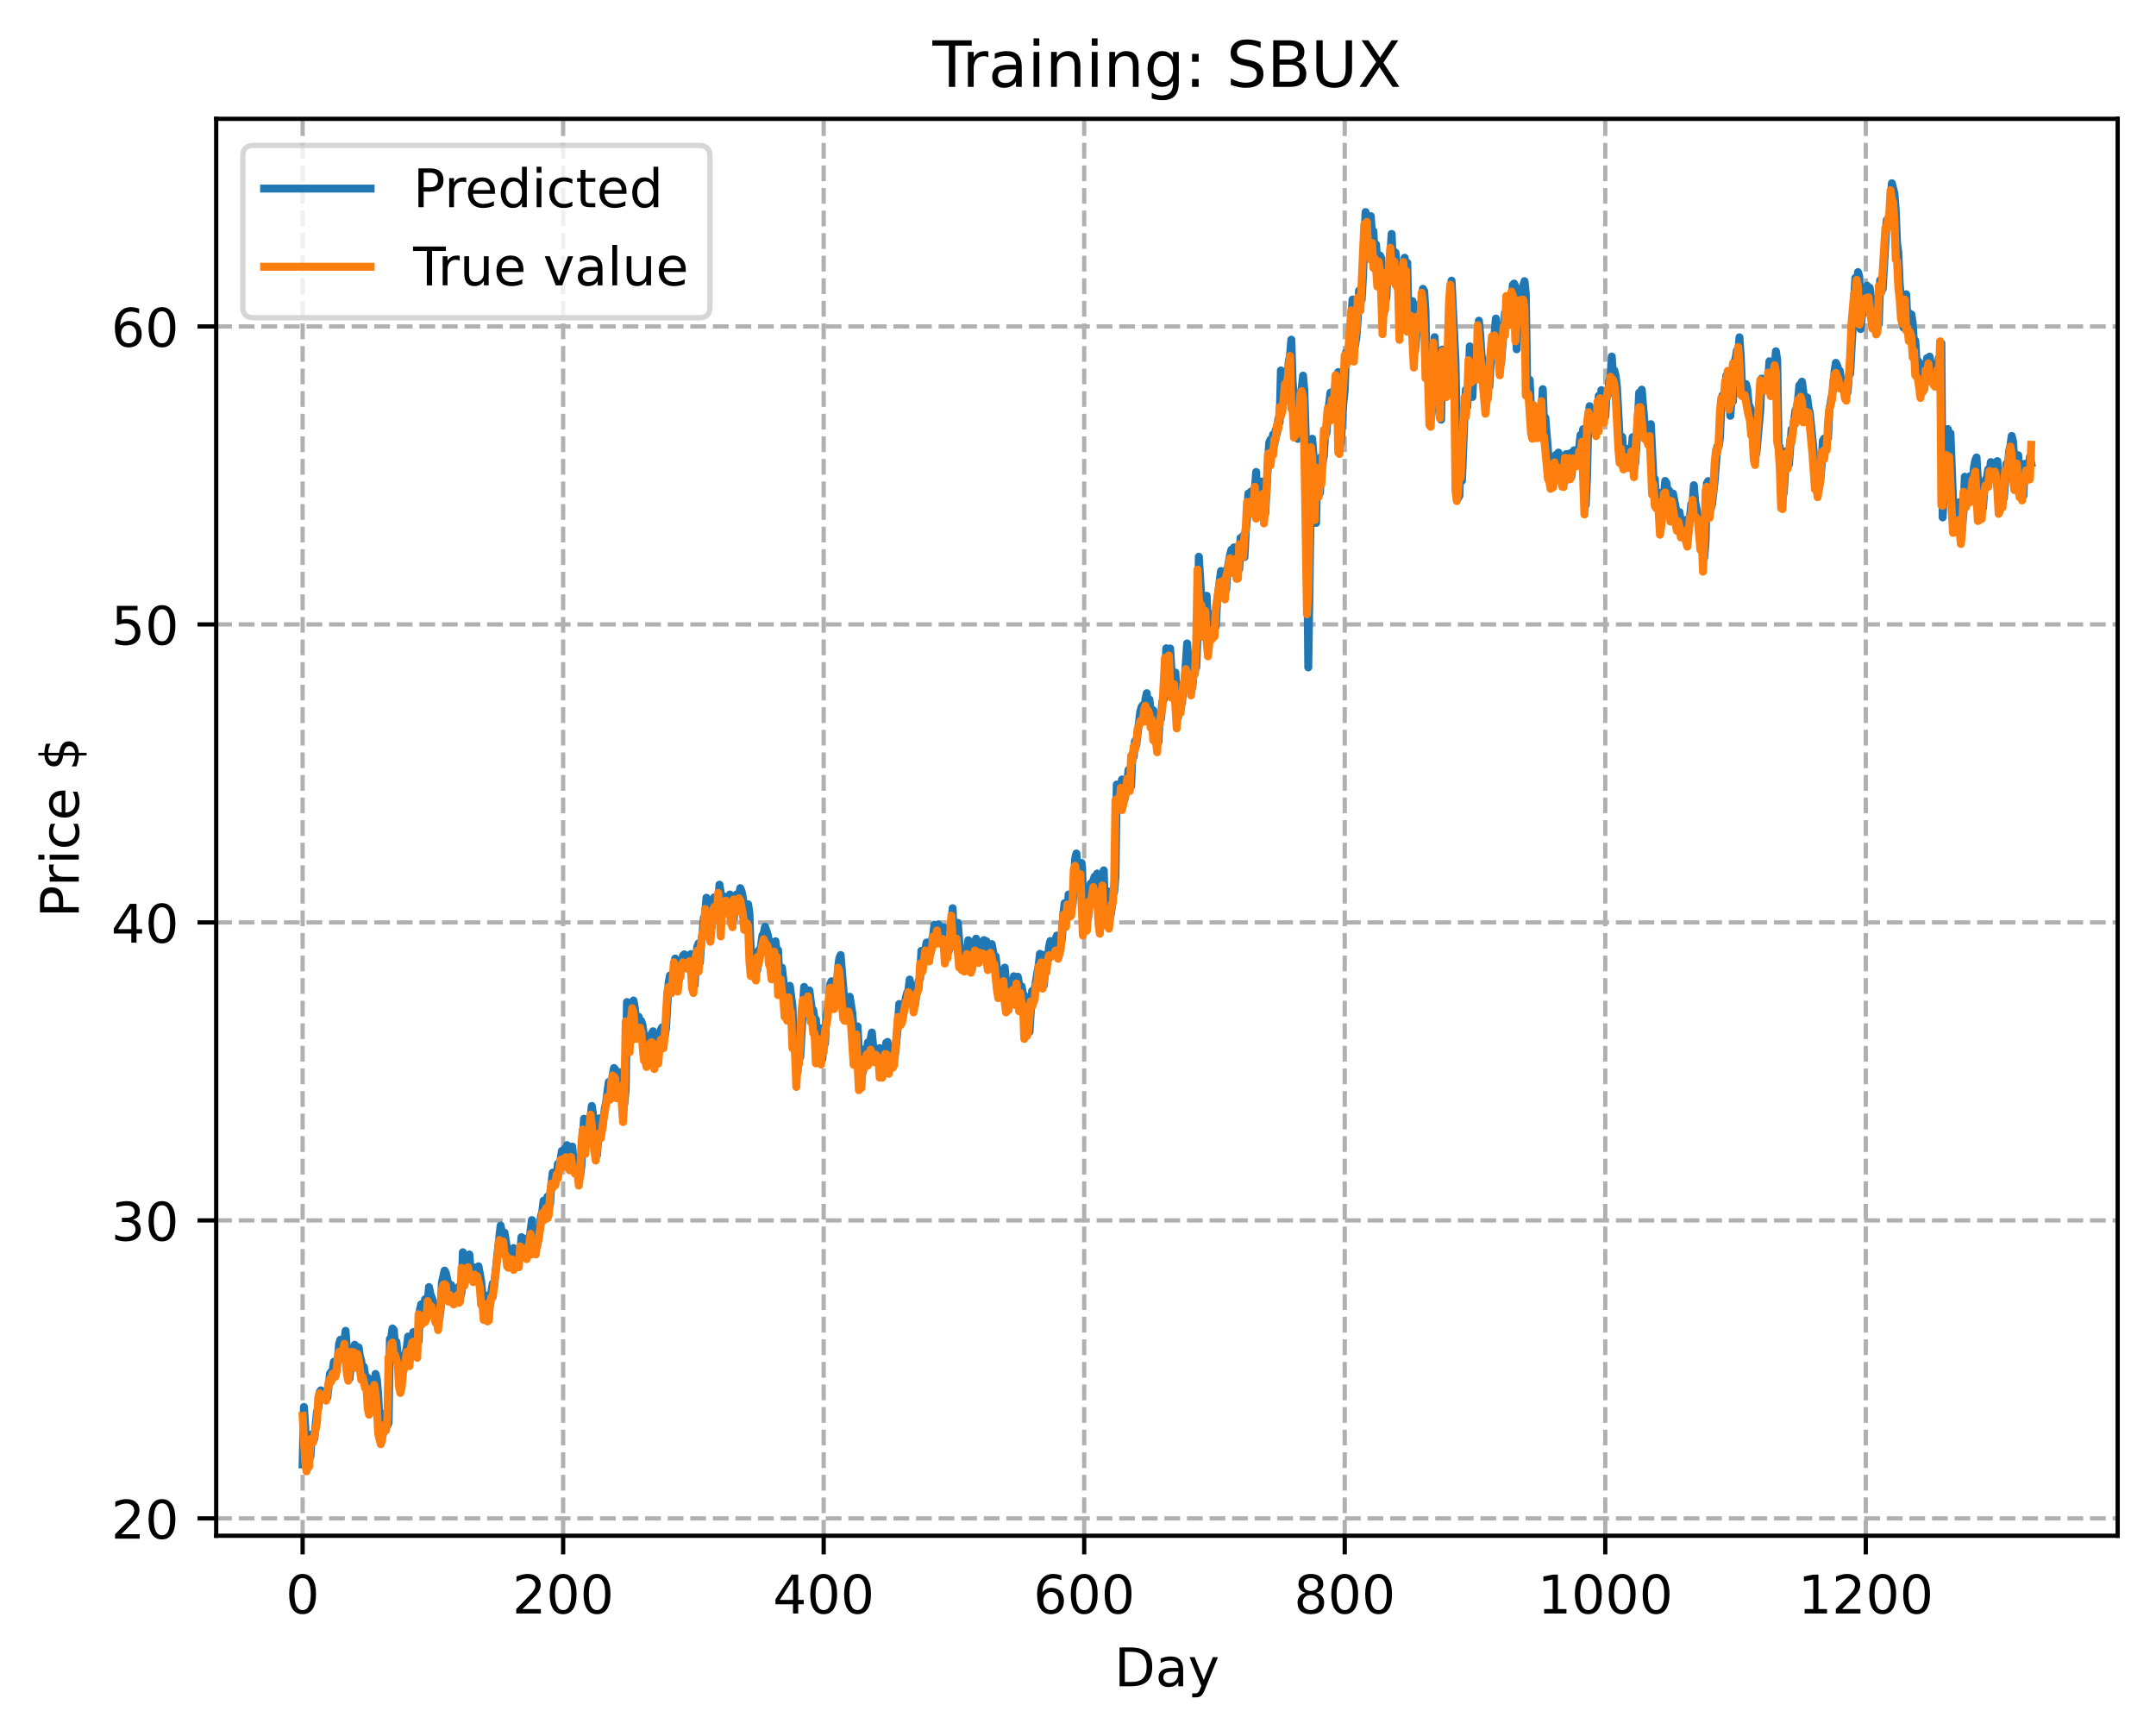 <?xml version="1.0" encoding="utf-8" standalone="no"?>
<!DOCTYPE svg PUBLIC "-//W3C//DTD SVG 1.1//EN"
  "http://www.w3.org/Graphics/SVG/1.1/DTD/svg11.dtd">
<!-- Created with matplotlib (https://matplotlib.org/) -->
<svg height="325.986pt" version="1.1" viewBox="0 0 404.923 325.986" width="404.923pt" xmlns="http://www.w3.org/2000/svg" xmlns:xlink="http://www.w3.org/1999/xlink">
 <defs>
  <style type="text/css">
*{stroke-linecap:butt;stroke-linejoin:round;}
  </style>
 </defs>
 <g id="figure_1">
  <g id="patch_1">
   <path d="M 0 325.986 
L 404.923 325.986 
L 404.923 0 
L 0 0 
z
" style="fill:#ffffff;"/>
  </g>
  <g id="axes_1">
   <g id="patch_2">
    <path d="M 40.603 288.43 
L 397.723 288.43 
L 397.723 22.318 
L 40.603 22.318 
z
" style="fill:#ffffff;"/>
   </g>
   <g id="matplotlib.axis_1">
    <g id="xtick_1">
     <g id="line2d_1">
      <path clip-path="url(#p15cadb00df)" d="M 56.836 288.43 
L 56.836 22.318 
" style="fill:none;stroke:#b0b0b0;stroke-dasharray:2.96,1.28;stroke-dashoffset:0;stroke-width:0.8;"/>
     </g>
     <g id="line2d_2">
      <defs>
       <path d="M 0 0 
L 0 3.5 
" id="m1188df877a" style="stroke:#000000;stroke-width:0.8;"/>
      </defs>
      <g>
       <use style="stroke:#000000;stroke-width:0.8;" x="56.836" xlink:href="#m1188df877a" y="288.43"/>
      </g>
     </g>
     <g id="text_1">
      <!-- 0 -->
      <defs>
       <path d="M 31.781 66.406 
Q 24.172 66.406 20.328 58.906 
Q 16.5 51.422 16.5 36.375 
Q 16.5 21.391 20.328 13.891 
Q 24.172 6.391 31.781 6.391 
Q 39.453 6.391 43.281 13.891 
Q 47.125 21.391 47.125 36.375 
Q 47.125 51.422 43.281 58.906 
Q 39.453 66.406 31.781 66.406 
z
M 31.781 74.219 
Q 44.047 74.219 50.516 64.516 
Q 56.984 54.828 56.984 36.375 
Q 56.984 17.969 50.516 8.266 
Q 44.047 -1.422 31.781 -1.422 
Q 19.531 -1.422 13.062 8.266 
Q 6.594 17.969 6.594 36.375 
Q 6.594 54.828 13.062 64.516 
Q 19.531 74.219 31.781 74.219 
z
" id="DejaVuSans-48"/>
      </defs>
      <g transform="translate(53.655 303.029)scale(0.1 -0.1)">
       <use xlink:href="#DejaVuSans-48"/>
      </g>
     </g>
    </g>
    <g id="xtick_2">
     <g id="line2d_3">
      <path clip-path="url(#p15cadb00df)" d="M 105.766 288.43 
L 105.766 22.318 
" style="fill:none;stroke:#b0b0b0;stroke-dasharray:2.96,1.28;stroke-dashoffset:0;stroke-width:0.8;"/>
     </g>
     <g id="line2d_4">
      <g>
       <use style="stroke:#000000;stroke-width:0.8;" x="105.766" xlink:href="#m1188df877a" y="288.43"/>
      </g>
     </g>
     <g id="text_2">
      <!-- 200 -->
      <defs>
       <path d="M 19.188 8.297 
L 53.609 8.297 
L 53.609 0 
L 7.328 0 
L 7.328 8.297 
Q 12.938 14.109 22.625 23.891 
Q 32.328 33.688 34.812 36.531 
Q 39.547 41.844 41.422 45.531 
Q 43.312 49.219 43.312 52.781 
Q 43.312 58.594 39.234 62.25 
Q 35.156 65.922 28.609 65.922 
Q 23.969 65.922 18.812 64.312 
Q 13.672 62.703 7.812 59.422 
L 7.812 69.391 
Q 13.766 71.781 18.938 73 
Q 24.125 74.219 28.422 74.219 
Q 39.75 74.219 46.484 68.547 
Q 53.219 62.891 53.219 53.422 
Q 53.219 48.922 51.531 44.891 
Q 49.859 40.875 45.406 35.406 
Q 44.188 33.984 37.641 27.219 
Q 31.109 20.453 19.188 8.297 
z
" id="DejaVuSans-50"/>
      </defs>
      <g transform="translate(96.223 303.029)scale(0.1 -0.1)">
       <use xlink:href="#DejaVuSans-50"/>
       <use x="63.623" xlink:href="#DejaVuSans-48"/>
       <use x="127.246" xlink:href="#DejaVuSans-48"/>
      </g>
     </g>
    </g>
    <g id="xtick_3">
     <g id="line2d_5">
      <path clip-path="url(#p15cadb00df)" d="M 154.697 288.43 
L 154.697 22.318 
" style="fill:none;stroke:#b0b0b0;stroke-dasharray:2.96,1.28;stroke-dashoffset:0;stroke-width:0.8;"/>
     </g>
     <g id="line2d_6">
      <g>
       <use style="stroke:#000000;stroke-width:0.8;" x="154.697" xlink:href="#m1188df877a" y="288.43"/>
      </g>
     </g>
     <g id="text_3">
      <!-- 400 -->
      <defs>
       <path d="M 37.797 64.312 
L 12.891 25.391 
L 37.797 25.391 
z
M 35.203 72.906 
L 47.609 72.906 
L 47.609 25.391 
L 58.016 25.391 
L 58.016 17.188 
L 47.609 17.188 
L 47.609 0 
L 37.797 0 
L 37.797 17.188 
L 4.891 17.188 
L 4.891 26.703 
z
" id="DejaVuSans-52"/>
      </defs>
      <g transform="translate(145.153 303.029)scale(0.1 -0.1)">
       <use xlink:href="#DejaVuSans-52"/>
       <use x="63.623" xlink:href="#DejaVuSans-48"/>
       <use x="127.246" xlink:href="#DejaVuSans-48"/>
      </g>
     </g>
    </g>
    <g id="xtick_4">
     <g id="line2d_7">
      <path clip-path="url(#p15cadb00df)" d="M 203.628 288.43 
L 203.628 22.318 
" style="fill:none;stroke:#b0b0b0;stroke-dasharray:2.96,1.28;stroke-dashoffset:0;stroke-width:0.8;"/>
     </g>
     <g id="line2d_8">
      <g>
       <use style="stroke:#000000;stroke-width:0.8;" x="203.628" xlink:href="#m1188df877a" y="288.43"/>
      </g>
     </g>
     <g id="text_4">
      <!-- 600 -->
      <defs>
       <path d="M 33.016 40.375 
Q 26.375 40.375 22.484 35.828 
Q 18.609 31.297 18.609 23.391 
Q 18.609 15.531 22.484 10.953 
Q 26.375 6.391 33.016 6.391 
Q 39.656 6.391 43.531 10.953 
Q 47.406 15.531 47.406 23.391 
Q 47.406 31.297 43.531 35.828 
Q 39.656 40.375 33.016 40.375 
z
M 52.594 71.297 
L 52.594 62.312 
Q 48.875 64.062 45.094 64.984 
Q 41.312 65.922 37.594 65.922 
Q 27.828 65.922 22.672 59.328 
Q 17.531 52.734 16.797 39.406 
Q 19.672 43.656 24.016 45.922 
Q 28.375 48.188 33.594 48.188 
Q 44.578 48.188 50.953 41.516 
Q 57.328 34.859 57.328 23.391 
Q 57.328 12.156 50.688 5.359 
Q 44.047 -1.422 33.016 -1.422 
Q 20.359 -1.422 13.672 8.266 
Q 6.984 17.969 6.984 36.375 
Q 6.984 53.656 15.188 63.938 
Q 23.391 74.219 37.203 74.219 
Q 40.922 74.219 44.703 73.484 
Q 48.484 72.75 52.594 71.297 
z
" id="DejaVuSans-54"/>
      </defs>
      <g transform="translate(194.084 303.029)scale(0.1 -0.1)">
       <use xlink:href="#DejaVuSans-54"/>
       <use x="63.623" xlink:href="#DejaVuSans-48"/>
       <use x="127.246" xlink:href="#DejaVuSans-48"/>
      </g>
     </g>
    </g>
    <g id="xtick_5">
     <g id="line2d_9">
      <path clip-path="url(#p15cadb00df)" d="M 252.558 288.43 
L 252.558 22.318 
" style="fill:none;stroke:#b0b0b0;stroke-dasharray:2.96,1.28;stroke-dashoffset:0;stroke-width:0.8;"/>
     </g>
     <g id="line2d_10">
      <g>
       <use style="stroke:#000000;stroke-width:0.8;" x="252.558" xlink:href="#m1188df877a" y="288.43"/>
      </g>
     </g>
     <g id="text_5">
      <!-- 800 -->
      <defs>
       <path d="M 31.781 34.625 
Q 24.75 34.625 20.719 30.859 
Q 16.703 27.094 16.703 20.516 
Q 16.703 13.922 20.719 10.156 
Q 24.75 6.391 31.781 6.391 
Q 38.812 6.391 42.859 10.172 
Q 46.922 13.969 46.922 20.516 
Q 46.922 27.094 42.891 30.859 
Q 38.875 34.625 31.781 34.625 
z
M 21.922 38.812 
Q 15.578 40.375 12.031 44.719 
Q 8.5 49.078 8.5 55.328 
Q 8.5 64.062 14.719 69.141 
Q 20.953 74.219 31.781 74.219 
Q 42.672 74.219 48.875 69.141 
Q 55.078 64.062 55.078 55.328 
Q 55.078 49.078 51.531 44.719 
Q 48 40.375 41.703 38.812 
Q 48.828 37.156 52.797 32.312 
Q 56.781 27.484 56.781 20.516 
Q 56.781 9.906 50.312 4.234 
Q 43.844 -1.422 31.781 -1.422 
Q 19.734 -1.422 13.25 4.234 
Q 6.781 9.906 6.781 20.516 
Q 6.781 27.484 10.781 32.312 
Q 14.797 37.156 21.922 38.812 
z
M 18.312 54.391 
Q 18.312 48.734 21.844 45.562 
Q 25.391 42.391 31.781 42.391 
Q 38.141 42.391 41.719 45.562 
Q 45.312 48.734 45.312 54.391 
Q 45.312 60.062 41.719 63.234 
Q 38.141 66.406 31.781 66.406 
Q 25.391 66.406 21.844 63.234 
Q 18.312 60.062 18.312 54.391 
z
" id="DejaVuSans-56"/>
      </defs>
      <g transform="translate(243.015 303.029)scale(0.1 -0.1)">
       <use xlink:href="#DejaVuSans-56"/>
       <use x="63.623" xlink:href="#DejaVuSans-48"/>
       <use x="127.246" xlink:href="#DejaVuSans-48"/>
      </g>
     </g>
    </g>
    <g id="xtick_6">
     <g id="line2d_11">
      <path clip-path="url(#p15cadb00df)" d="M 301.489 288.43 
L 301.489 22.318 
" style="fill:none;stroke:#b0b0b0;stroke-dasharray:2.96,1.28;stroke-dashoffset:0;stroke-width:0.8;"/>
     </g>
     <g id="line2d_12">
      <g>
       <use style="stroke:#000000;stroke-width:0.8;" x="301.489" xlink:href="#m1188df877a" y="288.43"/>
      </g>
     </g>
     <g id="text_6">
      <!-- 1000 -->
      <defs>
       <path d="M 12.406 8.297 
L 28.516 8.297 
L 28.516 63.922 
L 10.984 60.406 
L 10.984 69.391 
L 28.422 72.906 
L 38.281 72.906 
L 38.281 8.297 
L 54.391 8.297 
L 54.391 0 
L 12.406 0 
z
" id="DejaVuSans-49"/>
      </defs>
      <g transform="translate(288.764 303.029)scale(0.1 -0.1)">
       <use xlink:href="#DejaVuSans-49"/>
       <use x="63.623" xlink:href="#DejaVuSans-48"/>
       <use x="127.246" xlink:href="#DejaVuSans-48"/>
       <use x="190.869" xlink:href="#DejaVuSans-48"/>
      </g>
     </g>
    </g>
    <g id="xtick_7">
     <g id="line2d_13">
      <path clip-path="url(#p15cadb00df)" d="M 350.419 288.43 
L 350.419 22.318 
" style="fill:none;stroke:#b0b0b0;stroke-dasharray:2.96,1.28;stroke-dashoffset:0;stroke-width:0.8;"/>
     </g>
     <g id="line2d_14">
      <g>
       <use style="stroke:#000000;stroke-width:0.8;" x="350.419" xlink:href="#m1188df877a" y="288.43"/>
      </g>
     </g>
     <g id="text_7">
      <!-- 1200 -->
      <g transform="translate(337.694 303.029)scale(0.1 -0.1)">
       <use xlink:href="#DejaVuSans-49"/>
       <use x="63.623" xlink:href="#DejaVuSans-50"/>
       <use x="127.246" xlink:href="#DejaVuSans-48"/>
       <use x="190.869" xlink:href="#DejaVuSans-48"/>
      </g>
     </g>
    </g>
    <g id="text_8">
     <!-- Day -->
     <defs>
      <path d="M 19.672 64.797 
L 19.672 8.109 
L 31.594 8.109 
Q 46.688 8.109 53.688 14.938 
Q 60.688 21.781 60.688 36.531 
Q 60.688 51.172 53.688 57.984 
Q 46.688 64.797 31.594 64.797 
z
M 9.812 72.906 
L 30.078 72.906 
Q 51.266 72.906 61.172 64.094 
Q 71.094 55.281 71.094 36.531 
Q 71.094 17.672 61.125 8.828 
Q 51.172 0 30.078 0 
L 9.812 0 
z
" id="DejaVuSans-68"/>
      <path d="M 34.281 27.484 
Q 23.391 27.484 19.188 25 
Q 14.984 22.516 14.984 16.5 
Q 14.984 11.719 18.141 8.906 
Q 21.297 6.109 26.703 6.109 
Q 34.188 6.109 38.703 11.406 
Q 43.219 16.703 43.219 25.484 
L 43.219 27.484 
z
M 52.203 31.203 
L 52.203 0 
L 43.219 0 
L 43.219 8.297 
Q 40.141 3.328 35.547 0.953 
Q 30.953 -1.422 24.312 -1.422 
Q 15.922 -1.422 10.953 3.297 
Q 6 8.016 6 15.922 
Q 6 25.141 12.172 29.828 
Q 18.359 34.516 30.609 34.516 
L 43.219 34.516 
L 43.219 35.406 
Q 43.219 41.609 39.141 45 
Q 35.062 48.391 27.688 48.391 
Q 23 48.391 18.547 47.266 
Q 14.109 46.141 10.016 43.891 
L 10.016 52.203 
Q 14.938 54.109 19.578 55.047 
Q 24.219 56 28.609 56 
Q 40.484 56 46.344 49.844 
Q 52.203 43.703 52.203 31.203 
z
" id="DejaVuSans-97"/>
      <path d="M 32.172 -5.078 
Q 28.375 -14.844 24.75 -17.812 
Q 21.141 -20.797 15.094 -20.797 
L 7.906 -20.797 
L 7.906 -13.281 
L 13.188 -13.281 
Q 16.891 -13.281 18.938 -11.516 
Q 21 -9.766 23.484 -3.219 
L 25.094 0.875 
L 2.984 54.688 
L 12.5 54.688 
L 29.594 11.922 
L 46.688 54.688 
L 56.203 54.688 
z
" id="DejaVuSans-121"/>
     </defs>
     <g transform="translate(209.29 316.707)scale(0.1 -0.1)">
      <use xlink:href="#DejaVuSans-68"/>
      <use x="77.002" xlink:href="#DejaVuSans-97"/>
      <use x="138.281" xlink:href="#DejaVuSans-121"/>
     </g>
    </g>
   </g>
   <g id="matplotlib.axis_2">
    <g id="ytick_1">
     <g id="line2d_15">
      <path clip-path="url(#p15cadb00df)" d="M 40.603 285.177 
L 397.723 285.177 
" style="fill:none;stroke:#b0b0b0;stroke-dasharray:2.96,1.28;stroke-dashoffset:0;stroke-width:0.8;"/>
     </g>
     <g id="line2d_16">
      <defs>
       <path d="M 0 0 
L -3.5 0 
" id="md5aeae6dd1" style="stroke:#000000;stroke-width:0.8;"/>
      </defs>
      <g>
       <use style="stroke:#000000;stroke-width:0.8;" x="40.603" xlink:href="#md5aeae6dd1" y="285.177"/>
      </g>
     </g>
     <g id="text_9">
      <!-- 20 -->
      <g transform="translate(20.878 288.976)scale(0.1 -0.1)">
       <use xlink:href="#DejaVuSans-50"/>
       <use x="63.623" xlink:href="#DejaVuSans-48"/>
      </g>
     </g>
    </g>
    <g id="ytick_2">
     <g id="line2d_17">
      <path clip-path="url(#p15cadb00df)" d="M 40.603 229.21 
L 397.723 229.21 
" style="fill:none;stroke:#b0b0b0;stroke-dasharray:2.96,1.28;stroke-dashoffset:0;stroke-width:0.8;"/>
     </g>
     <g id="line2d_18">
      <g>
       <use style="stroke:#000000;stroke-width:0.8;" x="40.603" xlink:href="#md5aeae6dd1" y="229.21"/>
      </g>
     </g>
     <g id="text_10">
      <!-- 30 -->
      <defs>
       <path d="M 40.578 39.312 
Q 47.656 37.797 51.625 33 
Q 55.609 28.219 55.609 21.188 
Q 55.609 10.406 48.188 4.484 
Q 40.766 -1.422 27.094 -1.422 
Q 22.516 -1.422 17.656 -0.516 
Q 12.797 0.391 7.625 2.203 
L 7.625 11.719 
Q 11.719 9.328 16.594 8.109 
Q 21.484 6.891 26.812 6.891 
Q 36.078 6.891 40.938 10.547 
Q 45.797 14.203 45.797 21.188 
Q 45.797 27.641 41.281 31.266 
Q 36.766 34.906 28.719 34.906 
L 20.219 34.906 
L 20.219 43.016 
L 29.109 43.016 
Q 36.375 43.016 40.234 45.922 
Q 44.094 48.828 44.094 54.297 
Q 44.094 59.906 40.109 62.906 
Q 36.141 65.922 28.719 65.922 
Q 24.656 65.922 20.016 65.031 
Q 15.375 64.156 9.812 62.312 
L 9.812 71.094 
Q 15.438 72.656 20.344 73.438 
Q 25.25 74.219 29.594 74.219 
Q 40.828 74.219 47.359 69.109 
Q 53.906 64.016 53.906 55.328 
Q 53.906 49.266 50.438 45.094 
Q 46.969 40.922 40.578 39.312 
z
" id="DejaVuSans-51"/>
      </defs>
      <g transform="translate(20.878 233.009)scale(0.1 -0.1)">
       <use xlink:href="#DejaVuSans-51"/>
       <use x="63.623" xlink:href="#DejaVuSans-48"/>
      </g>
     </g>
    </g>
    <g id="ytick_3">
     <g id="line2d_19">
      <path clip-path="url(#p15cadb00df)" d="M 40.603 173.243 
L 397.723 173.243 
" style="fill:none;stroke:#b0b0b0;stroke-dasharray:2.96,1.28;stroke-dashoffset:0;stroke-width:0.8;"/>
     </g>
     <g id="line2d_20">
      <g>
       <use style="stroke:#000000;stroke-width:0.8;" x="40.603" xlink:href="#md5aeae6dd1" y="173.243"/>
      </g>
     </g>
     <g id="text_11">
      <!-- 40 -->
      <g transform="translate(20.878 177.042)scale(0.1 -0.1)">
       <use xlink:href="#DejaVuSans-52"/>
       <use x="63.623" xlink:href="#DejaVuSans-48"/>
      </g>
     </g>
    </g>
    <g id="ytick_4">
     <g id="line2d_21">
      <path clip-path="url(#p15cadb00df)" d="M 40.603 117.276 
L 397.723 117.276 
" style="fill:none;stroke:#b0b0b0;stroke-dasharray:2.96,1.28;stroke-dashoffset:0;stroke-width:0.8;"/>
     </g>
     <g id="line2d_22">
      <g>
       <use style="stroke:#000000;stroke-width:0.8;" x="40.603" xlink:href="#md5aeae6dd1" y="117.276"/>
      </g>
     </g>
     <g id="text_12">
      <!-- 50 -->
      <defs>
       <path d="M 10.797 72.906 
L 49.516 72.906 
L 49.516 64.594 
L 19.828 64.594 
L 19.828 46.734 
Q 21.969 47.469 24.109 47.828 
Q 26.266 48.188 28.422 48.188 
Q 40.625 48.188 47.75 41.5 
Q 54.891 34.812 54.891 23.391 
Q 54.891 11.625 47.562 5.094 
Q 40.234 -1.422 26.906 -1.422 
Q 22.312 -1.422 17.547 -0.641 
Q 12.797 0.141 7.719 1.703 
L 7.719 11.625 
Q 12.109 9.234 16.797 8.062 
Q 21.484 6.891 26.703 6.891 
Q 35.156 6.891 40.078 11.328 
Q 45.016 15.766 45.016 23.391 
Q 45.016 31 40.078 35.438 
Q 35.156 39.891 26.703 39.891 
Q 22.75 39.891 18.812 39.016 
Q 14.891 38.141 10.797 36.281 
z
" id="DejaVuSans-53"/>
      </defs>
      <g transform="translate(20.878 121.075)scale(0.1 -0.1)">
       <use xlink:href="#DejaVuSans-53"/>
       <use x="63.623" xlink:href="#DejaVuSans-48"/>
      </g>
     </g>
    </g>
    <g id="ytick_5">
     <g id="line2d_23">
      <path clip-path="url(#p15cadb00df)" d="M 40.603 61.309 
L 397.723 61.309 
" style="fill:none;stroke:#b0b0b0;stroke-dasharray:2.96,1.28;stroke-dashoffset:0;stroke-width:0.8;"/>
     </g>
     <g id="line2d_24">
      <g>
       <use style="stroke:#000000;stroke-width:0.8;" x="40.603" xlink:href="#md5aeae6dd1" y="61.309"/>
      </g>
     </g>
     <g id="text_13">
      <!-- 60 -->
      <g transform="translate(20.878 65.108)scale(0.1 -0.1)">
       <use xlink:href="#DejaVuSans-54"/>
       <use x="63.623" xlink:href="#DejaVuSans-48"/>
      </g>
     </g>
    </g>
    <g id="text_14">
     <!-- Price $ -->
     <defs>
      <path d="M 19.672 64.797 
L 19.672 37.406 
L 32.078 37.406 
Q 38.969 37.406 42.719 40.969 
Q 46.484 44.531 46.484 51.125 
Q 46.484 57.672 42.719 61.234 
Q 38.969 64.797 32.078 64.797 
z
M 9.812 72.906 
L 32.078 72.906 
Q 44.344 72.906 50.609 67.359 
Q 56.891 61.812 56.891 51.125 
Q 56.891 40.328 50.609 34.812 
Q 44.344 29.297 32.078 29.297 
L 19.672 29.297 
L 19.672 0 
L 9.812 0 
z
" id="DejaVuSans-80"/>
      <path d="M 41.109 46.297 
Q 39.594 47.172 37.812 47.578 
Q 36.031 48 33.891 48 
Q 26.266 48 22.188 43.047 
Q 18.109 38.094 18.109 28.812 
L 18.109 0 
L 9.078 0 
L 9.078 54.688 
L 18.109 54.688 
L 18.109 46.188 
Q 20.953 51.172 25.484 53.578 
Q 30.031 56 36.531 56 
Q 37.453 56 38.578 55.875 
Q 39.703 55.766 41.062 55.516 
z
" id="DejaVuSans-114"/>
      <path d="M 9.422 54.688 
L 18.406 54.688 
L 18.406 0 
L 9.422 0 
z
M 9.422 75.984 
L 18.406 75.984 
L 18.406 64.594 
L 9.422 64.594 
z
" id="DejaVuSans-105"/>
      <path d="M 48.781 52.594 
L 48.781 44.188 
Q 44.969 46.297 41.141 47.344 
Q 37.312 48.391 33.406 48.391 
Q 24.656 48.391 19.812 42.844 
Q 14.984 37.312 14.984 27.297 
Q 14.984 17.281 19.812 11.734 
Q 24.656 6.203 33.406 6.203 
Q 37.312 6.203 41.141 7.25 
Q 44.969 8.297 48.781 10.406 
L 48.781 2.094 
Q 45.016 0.344 40.984 -0.531 
Q 36.969 -1.422 32.422 -1.422 
Q 20.062 -1.422 12.781 6.344 
Q 5.516 14.109 5.516 27.297 
Q 5.516 40.672 12.859 48.328 
Q 20.219 56 33.016 56 
Q 37.156 56 41.109 55.141 
Q 45.062 54.297 48.781 52.594 
z
" id="DejaVuSans-99"/>
      <path d="M 56.203 29.594 
L 56.203 25.203 
L 14.891 25.203 
Q 15.484 15.922 20.484 11.062 
Q 25.484 6.203 34.422 6.203 
Q 39.594 6.203 44.453 7.469 
Q 49.312 8.734 54.109 11.281 
L 54.109 2.781 
Q 49.266 0.734 44.188 -0.344 
Q 39.109 -1.422 33.891 -1.422 
Q 20.797 -1.422 13.156 6.188 
Q 5.516 13.812 5.516 26.812 
Q 5.516 40.234 12.766 48.109 
Q 20.016 56 32.328 56 
Q 43.359 56 49.781 48.891 
Q 56.203 41.797 56.203 29.594 
z
M 47.219 32.234 
Q 47.125 39.594 43.094 43.984 
Q 39.062 48.391 32.422 48.391 
Q 24.906 48.391 20.391 44.141 
Q 15.875 39.891 15.188 32.172 
z
" id="DejaVuSans-101"/>
      <path id="DejaVuSans-32"/>
      <path d="M 33.797 -14.703 
L 28.906 -14.703 
L 28.859 0 
Q 23.734 0.094 18.609 1.188 
Q 13.484 2.297 8.297 4.5 
L 8.297 13.281 
Q 13.281 10.156 18.375 8.562 
Q 23.484 6.984 28.906 6.938 
L 28.906 29.203 
Q 18.109 30.953 13.203 35.156 
Q 8.297 39.359 8.297 46.688 
Q 8.297 54.641 13.625 59.219 
Q 18.953 63.812 28.906 64.5 
L 28.906 75.984 
L 33.797 75.984 
L 33.797 64.656 
Q 38.328 64.453 42.578 63.688 
Q 46.828 62.938 50.875 61.625 
L 50.875 53.078 
Q 46.828 55.125 42.547 56.25 
Q 38.281 57.375 33.797 57.562 
L 33.797 36.719 
Q 44.875 35.016 50.094 30.609 
Q 55.328 26.219 55.328 18.609 
Q 55.328 10.359 49.781 5.594 
Q 44.234 0.828 33.797 0.094 
z
M 28.906 37.594 
L 28.906 57.625 
Q 23.25 56.984 20.266 54.391 
Q 17.281 51.812 17.281 47.516 
Q 17.281 43.312 20.031 40.969 
Q 22.797 38.625 28.906 37.594 
z
M 33.797 28.219 
L 33.797 7.078 
Q 39.984 7.906 43.141 10.594 
Q 46.297 13.281 46.297 17.672 
Q 46.297 21.969 43.281 24.5 
Q 40.281 27.047 33.797 28.219 
z
" id="DejaVuSans-36"/>
     </defs>
     <g transform="translate(14.798 172.342)rotate(-90)scale(0.1 -0.1)">
      <use xlink:href="#DejaVuSans-80"/>
      <use x="58.553" xlink:href="#DejaVuSans-114"/>
      <use x="99.666" xlink:href="#DejaVuSans-105"/>
      <use x="127.449" xlink:href="#DejaVuSans-99"/>
      <use x="182.43" xlink:href="#DejaVuSans-101"/>
      <use x="243.953" xlink:href="#DejaVuSans-32"/>
      <use x="275.74" xlink:href="#DejaVuSans-36"/>
     </g>
    </g>
   </g>
   <g id="line2d_25">
    <path clip-path="url(#p15cadb00df)" d="M 56.836 275.033 
L 57.081 264.243 
L 57.814 275.696 
L 58.059 272.501 
L 58.304 273.556 
L 58.548 269.403 
L 58.793 270.672 
L 59.038 270.217 
L 59.527 265.104 
L 59.772 264.538 
L 60.016 261.473 
L 60.261 261.125 
L 60.506 261.587 
L 60.75 262.776 
L 60.995 261.512 
L 61.24 261.196 
L 61.484 262.454 
L 61.974 257.993 
L 62.218 257.636 
L 62.463 257.595 
L 62.708 255.767 
L 62.952 255.639 
L 63.197 257.022 
L 63.441 255.407 
L 63.686 252.366 
L 63.931 251.617 
L 64.175 253.217 
L 64.42 253.715 
L 64.909 249.948 
L 65.399 257.488 
L 65.643 258.917 
L 66.133 253.472 
L 66.377 253.541 
L 66.622 252.556 
L 67.111 254.988 
L 67.356 253.055 
L 67.601 254.741 
L 67.845 255.536 
L 68.09 257.705 
L 68.335 256.706 
L 68.824 259.753 
L 69.069 258.74 
L 69.558 262.995 
L 69.802 262.782 
L 70.047 262.796 
L 70.292 261.509 
L 70.536 258.042 
L 70.781 259.158 
L 71.026 261.907 
L 71.27 267.02 
L 71.76 269.906 
L 72.004 269.063 
L 72.249 265.474 
L 72.494 267.453 
L 72.738 267.743 
L 72.983 267.206 
L 73.228 251.472 
L 73.472 251.19 
L 73.717 249.501 
L 73.962 249.787 
L 74.206 252.738 
L 74.451 252.028 
L 74.696 254.281 
L 74.94 255.409 
L 75.185 258.737 
L 75.429 258.647 
L 75.919 254.578 
L 76.163 254.267 
L 76.408 252.988 
L 76.653 251.02 
L 76.897 252.924 
L 77.142 253.564 
L 77.631 250.169 
L 77.876 250.229 
L 78.121 250.854 
L 78.365 251.142 
L 78.61 251.913 
L 78.855 246.111 
L 79.099 244.971 
L 79.344 247.319 
L 79.589 246.616 
L 79.833 244.004 
L 80.078 246.332 
L 80.323 244.811 
L 80.567 241.728 
L 80.812 242.968 
L 81.301 244.303 
L 81.546 246.982 
L 81.79 245.816 
L 82.035 246.261 
L 82.28 245.656 
L 82.524 247.745 
L 82.769 245.713 
L 83.014 240.75 
L 83.503 238.635 
L 83.748 239.126 
L 84.482 242.433 
L 84.726 241.329 
L 84.971 241.969 
L 85.46 244.777 
L 85.705 243.067 
L 86.194 241.63 
L 86.439 243.641 
L 86.684 242.73 
L 86.928 235.189 
L 87.417 240.19 
L 87.907 238.051 
L 88.151 235.609 
L 88.396 238.718 
L 88.641 237.916 
L 89.13 240.115 
L 89.375 238.046 
L 89.619 238.416 
L 89.864 237.83 
L 90.353 240.489 
L 90.598 243.104 
L 90.843 243.091 
L 91.087 245.342 
L 91.332 246.178 
L 91.577 243.386 
L 91.821 245.38 
L 92.066 245.055 
L 92.311 242.444 
L 92.555 241.035 
L 92.8 241.491 
L 93.534 234.544 
L 94.023 230.177 
L 94.512 232.79 
L 94.757 231.507 
L 95.491 236.169 
L 95.736 237.533 
L 95.98 234.66 
L 96.225 236.355 
L 96.47 234.404 
L 96.714 236.703 
L 96.959 235.09 
L 97.204 236.643 
L 97.448 235.141 
L 97.693 235.756 
L 97.938 232.361 
L 98.182 233.388 
L 98.427 232.603 
L 98.672 235.203 
L 98.916 233.287 
L 99.161 234.924 
L 99.895 229.148 
L 100.139 233.028 
L 100.384 231.062 
L 100.629 233.205 
L 100.873 234.018 
L 101.363 231.117 
L 101.607 228.466 
L 101.852 227.46 
L 102.097 225.5 
L 102.341 228.592 
L 102.586 225.587 
L 102.831 224.727 
L 103.075 227.034 
L 103.32 226.017 
L 103.565 222.254 
L 103.809 220.241 
L 104.054 221.714 
L 104.299 220.651 
L 104.543 220.671 
L 104.788 218.566 
L 105.032 219.543 
L 105.522 216.161 
L 105.766 217.542 
L 106.011 215.766 
L 106.256 216.428 
L 106.5 215.076 
L 106.745 215.662 
L 107.234 219.404 
L 107.479 215.339 
L 107.724 217.972 
L 107.968 218.15 
L 108.213 218.986 
L 108.458 218.345 
L 108.702 220.689 
L 108.947 220.83 
L 109.192 219.034 
L 109.681 210.115 
L 110.17 214.404 
L 110.415 211.884 
L 110.66 212.039 
L 111.149 207.709 
L 111.393 209.395 
L 111.638 212.453 
L 111.883 213.833 
L 112.127 216.929 
L 112.617 210.039 
L 113.106 212.062 
L 113.595 208.117 
L 113.84 206.965 
L 114.329 203.215 
L 114.574 203.721 
L 114.819 205.32 
L 115.063 202.002 
L 115.308 200.596 
L 115.553 200.846 
L 115.797 201.365 
L 116.042 204.113 
L 116.776 201.304 
L 117.265 207.253 
L 117.51 204.614 
L 117.754 188.196 
L 117.999 192.836 
L 118.244 193.758 
L 118.488 195.562 
L 118.733 190.132 
L 118.978 187.912 
L 119.222 189.261 
L 119.712 193.473 
L 119.956 190.975 
L 120.201 192.041 
L 120.446 191.765 
L 120.69 192.626 
L 120.935 194.409 
L 121.18 198.03 
L 121.424 197.692 
L 121.669 198.705 
L 122.158 196.823 
L 122.403 194.101 
L 122.648 193.689 
L 122.892 194.508 
L 123.137 198.831 
L 123.626 195.386 
L 123.871 197.16 
L 124.115 193.398 
L 124.36 192.939 
L 124.605 193.257 
L 124.849 194.606 
L 125.094 193.063 
L 125.583 184.519 
L 125.828 183.208 
L 126.073 185.022 
L 126.317 184.305 
L 126.562 183.053 
L 126.807 180.026 
L 127.051 181.321 
L 127.296 181.866 
L 127.541 184.026 
L 127.785 181 
L 128.03 181.696 
L 128.275 179.486 
L 128.519 179.237 
L 128.764 181.832 
L 129.008 179.696 
L 129.253 179.889 
L 129.498 180.766 
L 129.742 179.191 
L 130.476 184.964 
L 130.721 179.682 
L 130.966 177.797 
L 131.21 177.174 
L 131.455 180.778 
L 131.7 176.943 
L 131.944 175.198 
L 132.189 172.352 
L 132.434 172.243 
L 132.678 168.602 
L 133.168 174.702 
L 133.412 171.983 
L 133.657 174.169 
L 134.146 168.531 
L 134.391 170.786 
L 134.636 171.001 
L 134.88 169.71 
L 135.125 166.156 
L 135.369 167.678 
L 135.614 171.899 
L 135.859 168.321 
L 136.348 170.254 
L 136.593 169.595 
L 136.837 169.686 
L 137.082 167.999 
L 137.571 171.662 
L 137.816 172.514 
L 138.061 168.283 
L 138.305 168.006 
L 138.55 169.545 
L 139.039 166.806 
L 139.284 167.426 
L 139.529 168.653 
L 140.018 172.489 
L 140.263 171.722 
L 140.507 169.84 
L 140.752 171.513 
L 140.996 178.651 
L 141.241 180.641 
L 141.486 180.371 
L 141.73 181.287 
L 141.975 180.658 
L 142.22 182.194 
L 142.464 178.516 
L 142.709 179.092 
L 143.198 175.665 
L 143.443 175.23 
L 143.688 174.051 
L 144.177 175.531 
L 144.422 176.683 
L 144.666 179.997 
L 144.911 180.311 
L 145.156 181.914 
L 145.645 176.775 
L 145.89 178.993 
L 146.134 178.431 
L 146.379 184.151 
L 146.624 183.336 
L 146.868 181.741 
L 147.602 188.531 
L 147.847 188.807 
L 148.091 191.149 
L 148.336 185.151 
L 148.825 188.918 
L 149.07 194.419 
L 149.315 193.189 
L 149.804 201.261 
L 150.049 196.693 
L 150.293 198.539 
L 151.027 185.347 
L 151.272 187.428 
L 151.517 188.416 
L 152.006 186.004 
L 152.495 189.732 
L 152.74 189.7 
L 152.984 191.382 
L 153.229 191.464 
L 153.474 195.974 
L 153.963 193.121 
L 154.208 196.887 
L 154.452 198.844 
L 154.697 195.072 
L 154.942 196.021 
L 155.186 190.973 
L 155.676 188.684 
L 155.92 184.874 
L 156.165 184.292 
L 156.654 187.313 
L 156.899 187.687 
L 157.144 186.663 
L 157.388 181.919 
L 157.633 179.994 
L 157.878 179.372 
L 158.612 188.275 
L 158.856 190.273 
L 159.101 188.991 
L 159.345 189.44 
L 159.59 187.203 
L 160.079 190.26 
L 160.569 197.745 
L 161.058 192.766 
L 161.547 201.866 
L 161.792 200.111 
L 162.037 201.433 
L 162.281 197.107 
L 162.526 198.479 
L 162.771 197.528 
L 163.015 195.765 
L 163.26 197.661 
L 163.505 195.168 
L 163.749 193.92 
L 163.994 196.585 
L 164.483 198.664 
L 164.728 197.027 
L 164.972 197.686 
L 165.217 196.852 
L 165.462 200.646 
L 165.706 199.83 
L 165.951 200.587 
L 166.44 195.867 
L 166.685 195.686 
L 167.174 199.991 
L 167.419 197.386 
L 167.664 196.907 
L 167.908 199.046 
L 168.153 197.602 
L 168.642 192.58 
L 168.887 188.568 
L 169.132 190.851 
L 169.376 191.112 
L 169.621 190.722 
L 169.866 188.58 
L 170.355 186.497 
L 170.6 186.016 
L 170.844 183.973 
L 171.333 186.574 
L 171.578 186.884 
L 171.823 188.791 
L 172.312 185.27 
L 172.557 184.14 
L 172.801 183.734 
L 173.046 178.571 
L 173.291 180.409 
L 173.535 179.714 
L 174.025 177.014 
L 174.269 177.75 
L 174.514 177.766 
L 174.759 179.082 
L 175.003 176.71 
L 175.248 175.627 
L 175.493 173.681 
L 175.737 175.273 
L 175.982 175.798 
L 176.227 173.607 
L 176.471 175.919 
L 176.716 176.097 
L 176.96 175.677 
L 177.205 174.164 
L 177.45 175.268 
L 177.694 179.248 
L 177.939 177.229 
L 178.184 178.655 
L 178.428 174.63 
L 178.673 173.816 
L 178.918 170.579 
L 179.162 177.255 
L 179.407 176.573 
L 179.896 173.32 
L 180.386 179.873 
L 180.63 178.315 
L 180.875 180.706 
L 181.12 179.887 
L 181.364 180.567 
L 181.854 176.585 
L 182.343 178.934 
L 182.588 180.877 
L 182.832 179.585 
L 183.077 177.447 
L 183.321 176.286 
L 183.811 178.683 
L 184.055 179.786 
L 184.3 177.296 
L 184.545 177.424 
L 184.789 176.564 
L 185.034 177.865 
L 185.279 176.78 
L 185.768 180.166 
L 186.013 179.57 
L 186.257 177.312 
L 186.747 179.906 
L 186.991 179.603 
L 187.725 186.294 
L 187.97 185.437 
L 188.215 183.619 
L 188.704 181.727 
L 189.193 187.765 
L 189.438 184.617 
L 189.682 187.076 
L 189.927 185.031 
L 190.172 184.823 
L 190.416 183.355 
L 190.906 187.098 
L 191.15 183.438 
L 191.395 184.755 
L 191.64 187.737 
L 191.884 185.261 
L 192.129 186.729 
L 192.374 186.955 
L 192.618 192.103 
L 192.863 190.822 
L 193.108 193.699 
L 193.352 193.805 
L 193.842 186.112 
L 194.086 186.931 
L 194.331 185.783 
L 194.82 182.658 
L 195.065 181.39 
L 195.309 179.142 
L 195.554 180.615 
L 195.799 179.331 
L 196.043 185.073 
L 196.288 182.319 
L 196.533 180.851 
L 196.777 180.449 
L 197.022 177.806 
L 197.267 176.735 
L 197.511 178.818 
L 197.756 177.147 
L 198.001 177.127 
L 198.49 175.71 
L 198.979 178.183 
L 199.224 177.55 
L 199.469 176.065 
L 199.713 171.516 
L 199.958 169.619 
L 200.447 172.242 
L 200.692 167.998 
L 201.181 170.71 
L 201.426 170.052 
L 201.67 167.286 
L 201.915 161.318 
L 202.16 160.294 
L 202.404 164.18 
L 202.649 164.107 
L 202.894 162.377 
L 203.138 162.075 
L 203.628 172.674 
L 203.872 171.08 
L 204.117 170.598 
L 204.362 172.301 
L 204.606 169.791 
L 204.851 165.942 
L 205.096 167.312 
L 205.34 165.34 
L 205.585 164.627 
L 205.83 166.413 
L 206.074 164.057 
L 206.319 166.774 
L 206.563 172.1 
L 206.808 173.555 
L 207.297 163.467 
L 207.542 172.421 
L 208.031 167.378 
L 208.276 170.743 
L 208.521 172.3 
L 208.765 170.745 
L 209.01 167.894 
L 209.255 167.549 
L 209.499 164.533 
L 209.744 147.347 
L 209.989 149.496 
L 210.233 148.303 
L 210.478 149.703 
L 210.723 146.403 
L 210.967 150.388 
L 211.212 150.103 
L 211.701 147.357 
L 211.946 144.608 
L 212.435 147.66 
L 212.68 141.596 
L 212.924 142.118 
L 213.169 139.177 
L 213.414 139.882 
L 214.148 133.669 
L 214.392 132.819 
L 214.637 132.442 
L 214.882 133.887 
L 215.126 131.383 
L 215.371 130.189 
L 215.616 132.727 
L 215.86 131.365 
L 216.35 135.231 
L 216.594 133.402 
L 216.839 136.705 
L 217.084 135.089 
L 217.328 137.867 
L 217.573 139.34 
L 217.818 134.422 
L 218.062 134.989 
L 218.307 131.728 
L 218.551 131.429 
L 218.796 128.689 
L 219.041 121.755 
L 219.53 122.942 
L 219.775 121.797 
L 220.264 130.24 
L 220.509 130.166 
L 220.753 126.311 
L 221.243 134.785 
L 221.487 131.369 
L 221.732 131.071 
L 221.977 132.065 
L 222.221 129.445 
L 222.466 128.27 
L 222.955 120.842 
L 223.2 124.198 
L 223.445 124.14 
L 223.689 124.244 
L 223.934 129.096 
L 224.423 123.823 
L 224.668 125.361 
L 224.912 119.414 
L 225.157 104.558 
L 225.646 112.602 
L 225.891 112.421 
L 226.136 117.288 
L 226.38 113.617 
L 226.625 111.885 
L 226.87 118.471 
L 227.114 120.524 
L 227.359 119.648 
L 227.604 115.337 
L 227.848 117.753 
L 228.338 117.689 
L 228.582 113.029 
L 229.316 107.243 
L 229.561 110.4 
L 230.05 107.251 
L 230.295 110.736 
L 230.539 106.921 
L 231.029 104.187 
L 231.273 103.251 
L 231.518 105.41 
L 231.763 102.803 
L 232.007 106.284 
L 232.252 103.841 
L 232.497 107.238 
L 232.741 106.874 
L 232.986 101.04 
L 233.231 101.391 
L 233.475 100.614 
L 233.72 104.639 
L 233.965 99.926 
L 234.209 97.449 
L 234.454 92.694 
L 234.699 92.993 
L 234.943 92.329 
L 235.188 92.254 
L 235.433 95.107 
L 235.922 88.64 
L 236.167 95.039 
L 236.411 93.371 
L 236.656 92.56 
L 236.9 90.441 
L 237.145 91.774 
L 237.39 91.794 
L 237.634 96.433 
L 238.368 83.151 
L 238.613 82.561 
L 238.858 84.51 
L 239.102 81.597 
L 239.347 83.527 
L 239.592 80.718 
L 239.836 81.382 
L 240.081 78.671 
L 240.326 79.352 
L 240.57 69.574 
L 240.815 75.527 
L 241.06 74.744 
L 241.549 71.581 
L 241.794 71.692 
L 242.038 67.928 
L 242.283 66.734 
L 242.527 63.794 
L 242.772 71.724 
L 243.017 74.346 
L 243.261 79.36 
L 243.506 81.596 
L 243.751 82.424 
L 243.995 77.08 
L 244.24 75.367 
L 244.729 70.548 
L 244.974 73.478 
L 245.219 81.446 
L 245.463 96.93 
L 245.708 125.342 
L 246.197 93.082 
L 246.442 82.399 
L 246.687 85.486 
L 246.931 90.008 
L 247.176 98.215 
L 247.421 87.955 
L 247.665 88.462 
L 247.91 92.582 
L 248.155 85.773 
L 248.399 86.918 
L 248.644 85.605 
L 248.888 81.24 
L 249.133 81.313 
L 249.378 77.312 
L 249.622 75.936 
L 249.867 73.75 
L 250.112 77.77 
L 250.356 73.498 
L 250.601 76.922 
L 251.09 70.653 
L 251.335 69.872 
L 251.58 79.278 
L 251.824 83.155 
L 252.314 75.535 
L 252.558 73.266 
L 252.803 66.231 
L 253.048 68.068 
L 253.292 67.52 
L 254.026 56.262 
L 254.271 58.278 
L 254.515 64.869 
L 254.76 63.1 
L 255.005 59.879 
L 255.249 54.58 
L 255.494 54.572 
L 255.739 56.315 
L 255.983 51.993 
L 256.473 39.823 
L 256.717 44.648 
L 256.962 40.669 
L 257.207 46.115 
L 257.451 40.595 
L 257.696 44.384 
L 257.941 43.42 
L 258.185 48.306 
L 258.43 45.888 
L 258.919 52.309 
L 259.164 47.987 
L 259.409 48.481 
L 259.898 58.945 
L 260.143 56.926 
L 260.387 55.833 
L 260.632 50.3 
L 260.876 51.837 
L 261.366 43.931 
L 261.61 49.735 
L 261.855 47.257 
L 262.1 47.458 
L 262.589 53.031 
L 262.834 52.763 
L 263.078 59.816 
L 263.323 51.453 
L 263.812 48.403 
L 264.057 52.779 
L 264.302 49.338 
L 264.546 60.672 
L 264.791 60.702 
L 265.036 57.431 
L 265.28 56.55 
L 265.525 59.793 
L 265.77 65.894 
L 266.503 57.211 
L 266.748 57.371 
L 266.993 59.509 
L 267.237 54.242 
L 267.482 54.688 
L 267.727 58.61 
L 267.971 70.37 
L 268.216 67.486 
L 268.461 71.428 
L 268.705 79.014 
L 268.95 77.017 
L 269.195 72.196 
L 269.439 63.322 
L 269.684 69.092 
L 269.929 66.781 
L 270.173 74.894 
L 270.418 67.029 
L 270.663 78.822 
L 270.907 65.652 
L 271.152 67.355 
L 271.397 72.27 
L 271.641 67.706 
L 271.886 71.829 
L 272.375 55.896 
L 272.62 52.705 
L 273.354 67.716 
L 273.843 93.576 
L 274.088 93.111 
L 274.332 84.56 
L 274.577 90.29 
L 275.066 77.847 
L 275.311 73.181 
L 275.556 76.449 
L 275.8 73.109 
L 276.045 65.052 
L 276.534 74.554 
L 276.779 68.822 
L 277.024 69.864 
L 277.513 67.845 
L 277.758 60.232 
L 278.002 62.838 
L 278.247 66.689 
L 278.491 67.725 
L 278.981 74.371 
L 279.225 75.121 
L 279.47 72.99 
L 279.715 72.652 
L 279.959 68.098 
L 280.204 66.396 
L 280.449 63.314 
L 280.693 62.761 
L 280.938 59.826 
L 281.183 63.647 
L 281.427 63.321 
L 281.917 68.306 
L 282.651 58.684 
L 282.895 60.74 
L 283.14 55.798 
L 283.629 60.429 
L 284.118 53.513 
L 284.363 53.253 
L 284.608 53.809 
L 284.852 65.603 
L 285.097 57.935 
L 285.342 58.482 
L 286.076 53.775 
L 286.32 52.806 
L 286.565 55.11 
L 286.81 71.601 
L 287.054 71.368 
L 287.299 71.353 
L 287.544 76.745 
L 288.033 82.189 
L 288.278 76.556 
L 288.522 81.453 
L 288.767 79.08 
L 289.012 80.356 
L 289.256 80.427 
L 289.501 77.656 
L 289.746 73.091 
L 289.99 79.541 
L 290.235 78.425 
L 290.724 84.51 
L 290.969 88.679 
L 291.458 91.599 
L 291.703 87.927 
L 291.947 90.08 
L 292.192 85.448 
L 292.437 87.382 
L 292.681 85 
L 293.171 87.117 
L 293.415 87.885 
L 293.66 89.635 
L 293.905 90.462 
L 294.149 85.29 
L 294.394 85.408 
L 294.639 86.474 
L 294.883 85.137 
L 295.128 89.515 
L 295.617 84.578 
L 295.862 84.898 
L 296.106 85.982 
L 296.351 86.056 
L 296.84 81.689 
L 297.085 83.267 
L 297.33 80.608 
L 297.574 90.737 
L 297.819 94.868 
L 298.064 89.53 
L 298.308 78.83 
L 298.553 76.283 
L 299.042 78.953 
L 299.287 79.421 
L 299.532 78.152 
L 299.776 79.219 
L 300.021 79.712 
L 300.266 74.329 
L 300.51 79.297 
L 300.755 73.27 
L 301 74.421 
L 301.489 78.206 
L 301.734 74.216 
L 301.978 74.175 
L 302.223 71.573 
L 302.467 70.963 
L 302.712 66.965 
L 302.957 70.785 
L 303.201 69.584 
L 303.446 70.632 
L 303.691 72.8 
L 304.18 82.16 
L 304.425 84.342 
L 304.669 82.049 
L 304.914 85.555 
L 305.159 86.408 
L 305.403 84.312 
L 305.648 84.374 
L 305.893 84.259 
L 306.137 85.794 
L 306.382 85.295 
L 306.627 82.1 
L 306.871 83.821 
L 307.116 87.018 
L 307.605 79.441 
L 307.85 73.758 
L 308.094 73.784 
L 308.339 73.18 
L 309.073 81.918 
L 309.318 81.103 
L 309.562 81.113 
L 309.807 82.262 
L 310.052 79.664 
L 310.541 89.974 
L 310.786 89.946 
L 311.03 93.724 
L 311.275 93.492 
L 311.52 92.537 
L 312.009 97.325 
L 312.254 96.217 
L 312.743 90.321 
L 312.988 90.707 
L 313.232 93.007 
L 313.477 92.113 
L 313.966 96.848 
L 314.211 92.687 
L 315.189 97.801 
L 315.434 96.178 
L 315.923 100.077 
L 316.168 97.724 
L 316.413 100.046 
L 316.657 97.628 
L 316.902 99.913 
L 317.147 99.743 
L 317.636 94.672 
L 317.881 94.628 
L 318.125 91.133 
L 318.37 94.274 
L 318.859 96.704 
L 319.104 97.134 
L 319.349 98.617 
L 319.593 101.381 
L 319.838 99.151 
L 320.082 104.698 
L 320.327 101.628 
L 320.572 90.785 
L 320.816 90.353 
L 321.061 94.378 
L 321.306 95.602 
L 321.55 94.678 
L 322.04 90.244 
L 322.529 83.853 
L 322.774 83.916 
L 323.018 82.362 
L 323.263 76.896 
L 323.508 74.248 
L 323.997 74.131 
L 324.242 70.499 
L 324.486 71.12 
L 324.731 70.958 
L 324.976 78.087 
L 325.22 74.431 
L 325.465 75.387 
L 325.71 67.999 
L 325.954 67.409 
L 326.199 65.849 
L 326.443 66.905 
L 326.688 63.352 
L 326.933 66.965 
L 327.177 72.642 
L 327.422 72.046 
L 327.667 73.002 
L 327.911 72.129 
L 328.156 73.037 
L 328.401 75.795 
L 328.89 77.098 
L 329.135 79.271 
L 329.379 80.392 
L 329.624 84.09 
L 329.869 85.201 
L 330.603 77.016 
L 330.847 71.106 
L 331.092 71.988 
L 331.337 71.164 
L 331.826 72.7 
L 332.07 71.662 
L 332.315 67.857 
L 332.56 71.195 
L 332.804 72.243 
L 333.049 72.715 
L 333.538 65.975 
L 333.783 67.609 
L 334.028 83.417 
L 334.272 84.002 
L 334.762 91.566 
L 335.006 92.626 
L 335.496 84.747 
L 335.74 87.091 
L 335.985 87.249 
L 336.474 80.649 
L 336.719 80.785 
L 337.208 77.031 
L 337.453 77.588 
L 337.942 72.369 
L 338.187 72.109 
L 338.431 71.683 
L 338.676 73.519 
L 338.921 77.248 
L 339.165 77.307 
L 339.41 74.637 
L 339.655 76.571 
L 339.899 77.526 
L 341.123 89.586 
L 341.367 88.991 
L 341.612 91.668 
L 341.857 90.39 
L 342.101 87.685 
L 342.346 82.818 
L 342.591 82.372 
L 342.835 83.089 
L 343.08 82.26 
L 343.325 82.274 
L 343.569 77.044 
L 344.058 74.33 
L 344.303 72.936 
L 344.548 69.765 
L 344.792 68.143 
L 345.037 68.639 
L 345.282 69.449 
L 345.526 69.629 
L 345.771 71.527 
L 346.016 71.387 
L 346.26 71.47 
L 346.994 73.712 
L 347.239 70.506 
L 347.484 70.186 
L 348.462 52.183 
L 348.707 55.693 
L 348.952 51.103 
L 349.196 51.93 
L 349.441 61.799 
L 349.93 57.159 
L 350.175 56.152 
L 350.419 54.486 
L 350.664 53.651 
L 350.909 54.016 
L 351.153 54.054 
L 351.643 58.082 
L 351.887 59.5 
L 352.132 56.249 
L 352.621 60.266 
L 352.866 60.903 
L 353.111 52.663 
L 353.355 54.425 
L 353.6 54.271 
L 354.334 41.393 
L 354.579 42.742 
L 355.068 39.134 
L 355.313 34.414 
L 355.802 36.357 
L 356.046 39.579 
L 356.291 45.69 
L 356.536 47.46 
L 356.78 53.238 
L 357.514 61.544 
L 357.759 59.552 
L 358.004 55.267 
L 358.248 60.344 
L 358.493 58.746 
L 358.738 61.457 
L 358.982 59.057 
L 359.227 60.722 
L 359.472 64.556 
L 359.716 63.972 
L 359.961 67.95 
L 360.206 67.761 
L 360.45 68.126 
L 360.94 73.24 
L 361.184 70.406 
L 361.674 71.025 
L 361.918 67.265 
L 362.163 68.215 
L 362.407 66.98 
L 363.141 71.064 
L 363.386 70.438 
L 363.631 71.69 
L 363.875 70.618 
L 364.12 67.243 
L 364.365 70.425 
L 364.609 64.44 
L 364.854 97.174 
L 365.099 91.372 
L 365.343 89.292 
L 365.833 80.587 
L 366.077 83.682 
L 366.322 81.387 
L 366.811 94.097 
L 367.056 98.344 
L 367.301 97.454 
L 367.545 95.471 
L 367.79 96.966 
L 368.034 94.308 
L 368.524 98.924 
L 368.768 95.994 
L 369.013 89.531 
L 369.258 93.309 
L 369.502 93.038 
L 369.747 89.746 
L 369.992 89.432 
L 370.236 91.941 
L 370.481 90.517 
L 370.726 87.797 
L 370.97 86.522 
L 371.215 85.916 
L 371.704 93.91 
L 371.949 95.666 
L 372.194 92.653 
L 372.438 95.393 
L 372.683 91.723 
L 372.928 90.076 
L 373.172 89.646 
L 373.417 88.151 
L 373.662 88.71 
L 373.906 86.786 
L 374.151 88.053 
L 374.395 86.956 
L 374.64 88.153 
L 374.885 86.777 
L 375.129 86.602 
L 375.374 89.563 
L 375.619 94.191 
L 375.863 93.78 
L 376.108 92.132 
L 376.353 93.581 
L 376.842 87.075 
L 377.087 87.864 
L 377.331 84.744 
L 377.576 83.724 
L 377.821 81.879 
L 378.065 82.826 
L 378.555 89.427 
L 379.044 85.485 
L 379.289 89.86 
L 379.533 90.998 
L 379.778 91.218 
L 380.022 93.116 
L 380.267 87.115 
L 380.512 88.478 
L 380.756 87.33 
L 381.001 88.292 
L 381.246 85.8 
L 381.49 86.997 
L 381.49 86.997 
" style="fill:none;stroke:#1f77b4;stroke-linecap:square;stroke-width:1.5;"/>
   </g>
   <g id="line2d_26">
    <path clip-path="url(#p15cadb00df)" d="M 56.836 265.924 
L 57.325 274.599 
L 57.57 276.334 
L 57.814 274.263 
L 58.059 275.439 
L 58.304 270.29 
L 58.548 270.402 
L 58.793 270.905 
L 59.527 267.212 
L 59.772 262.51 
L 60.016 261.671 
L 60.506 262.678 
L 60.995 262.454 
L 61.24 263.07 
L 61.729 259.6 
L 61.974 258.984 
L 62.218 259.488 
L 62.463 257.977 
L 62.952 258.593 
L 63.197 257.753 
L 63.441 254.843 
L 63.686 253.891 
L 63.931 254.899 
L 64.175 255.179 
L 64.665 252.38 
L 65.154 258.145 
L 65.399 259.32 
L 65.888 253.891 
L 66.133 254.171 
L 66.377 253.947 
L 66.867 256.914 
L 67.111 254.283 
L 67.356 255.179 
L 67.845 259.152 
L 68.09 258.593 
L 68.579 260.719 
L 68.824 260.663 
L 69.069 264.581 
L 69.313 265.7 
L 69.558 265.141 
L 69.802 265.085 
L 70.047 263.686 
L 70.292 260.104 
L 70.536 261.671 
L 70.781 264.469 
L 71.026 269.282 
L 71.515 271.241 
L 71.76 270.458 
L 72.004 267.715 
L 72.249 268.779 
L 72.494 268.667 
L 72.738 266.652 
L 72.983 254.843 
L 73.228 254.395 
L 73.472 252.38 
L 73.717 252.156 
L 73.962 254.787 
L 74.206 254.507 
L 74.696 256.298 
L 74.94 260.439 
L 75.185 261.615 
L 75.429 260.663 
L 75.674 257.921 
L 76.163 255.794 
L 76.408 253.891 
L 76.653 254.675 
L 76.897 256.578 
L 77.142 253.388 
L 77.387 252.156 
L 77.631 251.988 
L 77.876 252.212 
L 78.121 254.059 
L 78.365 255.011 
L 78.61 246.84 
L 78.855 247.007 
L 79.099 248.91 
L 79.344 248.295 
L 79.589 247.119 
L 79.833 248.295 
L 80.078 247.791 
L 80.323 244.377 
L 80.567 245.049 
L 81.056 245.384 
L 81.301 247.119 
L 81.546 246.895 
L 81.79 248.407 
L 82.035 248.127 
L 82.28 249.806 
L 83.014 242.194 
L 83.258 241.299 
L 83.503 241.187 
L 83.748 241.467 
L 83.992 244.209 
L 84.237 244.489 
L 84.482 243.202 
L 84.971 244.657 
L 85.216 244.993 
L 85.46 244.601 
L 85.95 243.202 
L 86.194 244.713 
L 86.439 244.377 
L 86.684 238.109 
L 86.928 240.347 
L 87.173 241.523 
L 87.417 240.403 
L 87.662 240.068 
L 87.907 237.997 
L 88.151 240.123 
L 88.396 239.844 
L 88.885 240.795 
L 89.13 239.396 
L 89.375 240.012 
L 89.619 239.676 
L 90.109 241.691 
L 90.353 245.049 
L 90.598 244.713 
L 90.843 247.903 
L 91.087 247.791 
L 91.332 245.496 
L 91.577 248.183 
L 91.821 248.015 
L 92.066 244.377 
L 92.311 243.593 
L 92.555 243.593 
L 93.778 232.904 
L 94.023 233.128 
L 94.268 234.023 
L 94.512 233.184 
L 94.757 235.702 
L 95.002 235.758 
L 95.246 237.829 
L 95.491 238.109 
L 95.736 236.43 
L 95.98 237.493 
L 96.225 236.542 
L 96.47 238.5 
L 96.714 237.493 
L 96.959 237.885 
L 97.204 237.717 
L 97.448 237.997 
L 97.693 234.079 
L 97.938 235.646 
L 98.182 234.527 
L 98.427 235.366 
L 98.672 234.471 
L 98.916 236.486 
L 99.161 235.366 
L 99.65 231.728 
L 99.895 235.59 
L 100.139 233.24 
L 100.629 235.59 
L 100.873 233.687 
L 101.118 233.016 
L 101.607 229.714 
L 101.852 227.811 
L 102.097 229.21 
L 102.341 227.587 
L 102.586 226.859 
L 102.831 228.818 
L 103.075 228.147 
L 103.32 224.005 
L 103.565 222.27 
L 103.809 223.109 
L 104.054 222.494 
L 104.299 222.606 
L 104.543 220.535 
L 104.788 221.319 
L 105.277 217.849 
L 105.522 219.304 
L 105.766 217.681 
L 106.011 218.52 
L 106.256 217.345 
L 106.5 217.569 
L 106.745 219.36 
L 106.99 219.807 
L 107.234 217.289 
L 107.479 219.024 
L 107.724 219.528 
L 107.968 220.423 
L 108.213 219.528 
L 108.458 219.919 
L 108.702 222.662 
L 108.947 220.759 
L 109.192 215.106 
L 109.436 212.14 
L 109.926 216.729 
L 110.17 212.532 
L 110.415 213.539 
L 110.66 212.308 
L 110.904 209.342 
L 111.149 211.3 
L 111.393 214.603 
L 111.883 217.961 
L 112.127 215.946 
L 112.372 212.979 
L 112.861 213.763 
L 113.351 210.181 
L 114.085 205.984 
L 114.329 206.487 
L 114.574 206.543 
L 114.819 203.073 
L 115.063 202.01 
L 115.308 202.178 
L 115.553 202.57 
L 115.797 206.263 
L 116.531 203.969 
L 117.02 210.741 
L 117.265 206.319 
L 117.51 191.824 
L 117.999 195.798 
L 118.244 197.645 
L 118.488 191.488 
L 118.733 189.361 
L 118.978 190.145 
L 119.222 193.391 
L 119.467 195.126 
L 119.712 192.999 
L 119.956 193.391 
L 120.201 192.999 
L 120.446 193.839 
L 120.935 199.156 
L 121.18 199.268 
L 121.424 200.387 
L 121.669 199.379 
L 121.914 199.212 
L 122.158 195.91 
L 122.403 195.742 
L 122.648 195.966 
L 122.892 200.779 
L 123.137 198.54 
L 123.381 197.924 
L 123.626 199.771 
L 123.871 196.749 
L 124.115 195.238 
L 124.36 195.518 
L 124.605 196.861 
L 124.849 194.398 
L 125.339 186.115 
L 125.583 185.332 
L 125.828 185.668 
L 126.073 186.563 
L 126.317 184.324 
L 126.562 180.742 
L 126.807 183.485 
L 127.051 184.1 
L 127.296 186.227 
L 127.541 182.925 
L 127.785 183.485 
L 128.03 181.134 
L 128.275 180.742 
L 128.519 181.75 
L 128.764 181.19 
L 129.008 181.134 
L 129.253 181.974 
L 129.498 180.519 
L 129.742 182.03 
L 129.987 185.724 
L 130.232 186.507 
L 130.476 181.302 
L 130.721 179.343 
L 130.966 178.56 
L 131.21 182.477 
L 131.455 178.728 
L 131.944 175.146 
L 132.189 174.754 
L 132.434 170.724 
L 132.923 175.929 
L 133.168 173.355 
L 133.412 176.881 
L 133.902 170.948 
L 134.146 170.333 
L 134.391 172.18 
L 134.636 172.18 
L 134.88 167.702 
L 135.125 170.109 
L 135.369 175.873 
L 135.614 169.885 
L 135.859 170.501 
L 136.103 171.508 
L 136.348 169.157 
L 136.593 170.053 
L 136.837 169.941 
L 137.327 173.467 
L 137.571 174.138 
L 137.816 168.933 
L 138.061 169.493 
L 138.305 171.284 
L 138.55 168.989 
L 138.795 168.71 
L 139.039 169.157 
L 139.529 171.732 
L 139.773 174.642 
L 140.263 173.411 
L 140.507 173.97 
L 140.752 180.575 
L 140.996 183.317 
L 141.241 183.093 
L 141.486 183.485 
L 141.73 183.149 
L 141.975 184.156 
L 142.22 179.735 
L 142.464 181.19 
L 143.198 177.273 
L 143.443 176.377 
L 143.688 177.273 
L 143.932 177.328 
L 144.177 177.72 
L 144.422 181.134 
L 144.666 181.75 
L 144.911 183.933 
L 145.4 178.728 
L 145.645 179.959 
L 145.89 179.735 
L 146.134 186.899 
L 146.379 185.947 
L 146.624 183.933 
L 146.868 186.395 
L 147.113 187.514 
L 147.357 190.984 
L 147.602 191.152 
L 147.847 191.712 
L 148.091 187.291 
L 148.336 189.473 
L 148.581 190.313 
L 148.825 196.861 
L 149.07 195.91 
L 149.315 198.092 
L 149.559 204.137 
L 149.804 199.379 
L 150.049 199.883 
L 150.538 189.921 
L 150.783 187.794 
L 151.027 188.634 
L 151.272 190.313 
L 151.517 188.13 
L 151.761 187.123 
L 152.251 191.936 
L 152.495 191.32 
L 152.74 194.063 
L 152.984 194.063 
L 153.229 199.715 
L 153.474 196.245 
L 153.718 195.126 
L 153.963 198.54 
L 154.208 199.939 
L 154.452 196.581 
L 154.697 197.589 
L 154.942 193.727 
L 155.431 191.264 
L 155.676 187.123 
L 155.92 185.5 
L 156.165 188.802 
L 156.41 189.305 
L 156.654 189.529 
L 156.899 188.354 
L 157.388 181.75 
L 157.633 182.477 
L 158.367 191.32 
L 158.612 191.712 
L 158.856 190.873 
L 159.101 191.768 
L 159.345 189.977 
L 159.59 190.928 
L 159.835 192.552 
L 160.324 199.995 
L 160.813 194.286 
L 161.303 204.752 
L 161.547 203.129 
L 161.792 204.305 
L 162.037 198.988 
L 162.281 200.779 
L 162.526 199.883 
L 162.771 198.036 
L 163.015 200.107 
L 163.26 198.148 
L 163.505 197.141 
L 163.994 199.435 
L 164.239 199.491 
L 164.483 198.092 
L 164.728 199.547 
L 164.972 198.652 
L 165.217 202.402 
L 165.462 201.954 
L 165.706 202.402 
L 166.196 197.98 
L 166.44 197.98 
L 166.685 200.723 
L 166.93 201.674 
L 167.174 198.596 
L 167.419 198.372 
L 167.664 200.555 
L 167.908 200.107 
L 168.642 190.984 
L 168.887 192.104 
L 169.132 192.552 
L 169.376 192.16 
L 169.866 189.529 
L 170.11 188.13 
L 170.355 188.018 
L 170.6 186.339 
L 170.844 186.731 
L 171.089 188.354 
L 171.333 187.794 
L 171.578 190.145 
L 172.067 186.955 
L 172.557 185.668 
L 172.801 180.966 
L 173.046 182.757 
L 173.291 182.366 
L 173.78 178.504 
L 174.025 178.672 
L 174.269 179.007 
L 174.514 180.575 
L 174.759 178.616 
L 175.003 178.336 
L 175.248 175.873 
L 175.493 176.937 
L 175.737 177.273 
L 175.982 174.754 
L 176.227 176.489 
L 176.471 177.161 
L 176.716 177.273 
L 176.96 176.321 
L 177.205 176.769 
L 177.45 180.966 
L 177.694 179.007 
L 177.939 179.959 
L 178.184 176.769 
L 178.428 175.649 
L 178.673 171.956 
L 178.918 176.769 
L 179.162 177.832 
L 179.652 176.321 
L 180.141 181.694 
L 180.386 180.127 
L 180.63 182.198 
L 180.875 181.302 
L 181.12 182.477 
L 181.364 179.903 
L 181.609 179.175 
L 181.854 179.343 
L 182.343 182.701 
L 182.588 181.918 
L 183.077 178.504 
L 183.321 178.728 
L 183.566 180.351 
L 183.811 180.854 
L 184.055 178.952 
L 184.3 179.399 
L 184.545 179.063 
L 184.789 179.343 
L 185.034 179.343 
L 185.279 180.295 
L 185.523 182.198 
L 185.768 181.19 
L 186.013 178.952 
L 186.257 179.735 
L 186.502 181.302 
L 186.747 181.078 
L 187.236 185.947 
L 187.481 187.459 
L 187.97 186.283 
L 188.459 184.268 
L 188.704 188.354 
L 188.948 190.145 
L 189.193 186.339 
L 189.438 189.697 
L 189.682 186.731 
L 189.927 186.507 
L 190.172 185.947 
L 190.416 188.354 
L 190.661 188.746 
L 190.906 184.716 
L 191.395 189.921 
L 191.64 186.507 
L 191.884 188.69 
L 192.129 188.746 
L 192.374 195.126 
L 192.618 193.559 
L 192.863 194.566 
L 193.108 193.839 
L 193.597 188.074 
L 193.842 189.026 
L 194.331 187.682 
L 194.575 184.94 
L 194.82 184.548 
L 195.065 181.526 
L 195.309 182.925 
L 195.554 180.742 
L 195.799 185.668 
L 196.288 182.477 
L 196.533 182.589 
L 196.777 180.351 
L 197.022 179.399 
L 197.267 179.791 
L 198.001 179.119 
L 198.245 178.504 
L 198.735 180.071 
L 199.224 178.28 
L 199.469 173.915 
L 199.713 171.788 
L 199.958 172.683 
L 200.203 174.082 
L 200.447 169.885 
L 200.936 172.18 
L 201.181 171.956 
L 201.426 169.549 
L 201.67 163.281 
L 201.915 162.609 
L 202.16 164.736 
L 202.404 165.799 
L 202.649 164.512 
L 202.894 164.176 
L 203.383 175.705 
L 203.628 172.012 
L 203.872 173.131 
L 204.117 174.81 
L 204.606 169.213 
L 204.851 169.717 
L 205.34 166.583 
L 205.585 168.206 
L 205.83 167.534 
L 206.074 169.213 
L 206.319 173.579 
L 206.563 175.37 
L 207.053 166.303 
L 207.297 173.803 
L 207.787 170.78 
L 208.031 172.068 
L 208.276 174.418 
L 208.765 169.829 
L 209.01 169.605 
L 209.255 165.575 
L 209.499 150.24 
L 209.744 150.52 
L 209.989 149.905 
L 210.233 152.087 
L 210.478 147.946 
L 210.723 152.143 
L 211.457 148.897 
L 211.701 146.267 
L 211.946 148.058 
L 212.191 148.561 
L 212.435 141.957 
L 212.68 143.021 
L 212.924 140.166 
L 213.169 140.838 
L 213.414 139.551 
L 213.658 136.864 
L 213.903 136.361 
L 214.148 135.409 
L 214.392 135.241 
L 214.637 135.577 
L 214.882 133.338 
L 215.126 132.555 
L 215.371 135.521 
L 215.616 133.45 
L 215.86 134.066 
L 216.105 136.696 
L 216.35 135.129 
L 216.594 139.047 
L 216.839 136.752 
L 217.328 141.286 
L 217.573 135.801 
L 217.818 136.025 
L 218.062 133.954 
L 218.307 133.003 
L 218.796 123.544 
L 219.041 124.384 
L 219.285 124.608 
L 219.53 123.096 
L 219.775 129.141 
L 220.019 131.044 
L 220.264 131.1 
L 220.509 128.525 
L 220.998 136.808 
L 221.243 132.947 
L 221.487 132.611 
L 221.732 133.898 
L 222.221 128.693 
L 222.466 127.518 
L 222.711 125.671 
L 223.2 127.686 
L 223.445 127.126 
L 223.689 130.596 
L 224.179 126.399 
L 224.423 126.566 
L 224.668 120.466 
L 224.912 106.978 
L 225.157 112.407 
L 225.402 113.862 
L 225.646 113.638 
L 225.891 119.627 
L 226.136 115.653 
L 226.38 114.757 
L 226.625 120.578 
L 226.87 123.264 
L 227.359 118.507 
L 227.604 120.074 
L 227.848 118.899 
L 228.093 119.571 
L 228.338 114.198 
L 228.582 112.799 
L 229.072 109.329 
L 229.316 111.511 
L 229.561 109.832 
L 229.806 108.993 
L 230.05 112.575 
L 230.295 108.377 
L 231.029 104.851 
L 231.273 107.594 
L 231.518 105.411 
L 231.763 107.65 
L 232.007 105.019 
L 232.252 108.713 
L 232.497 108.657 
L 232.741 102.221 
L 232.986 103.34 
L 233.231 102.557 
L 233.475 104.571 
L 233.72 100.654 
L 233.965 99.143 
L 234.209 94.273 
L 234.454 95.281 
L 234.699 95.449 
L 234.943 94.217 
L 235.188 96.512 
L 235.433 94.497 
L 235.677 91.419 
L 235.922 97.408 
L 236.167 97.016 
L 236.656 93.546 
L 237.145 92.762 
L 237.39 98.303 
L 237.879 91.699 
L 238.124 85.375 
L 238.368 85.095 
L 238.613 87.39 
L 238.858 85.151 
L 239.102 85.431 
L 239.347 82.52 
L 239.592 82.576 
L 239.836 79.834 
L 240.081 80.562 
L 240.326 76.476 
L 240.57 78.211 
L 240.815 77.315 
L 241.06 75.245 
L 241.304 72.166 
L 241.549 72.894 
L 241.794 71.439 
L 242.283 66.85 
L 242.527 76.812 
L 242.772 76.98 
L 243.017 82.185 
L 243.261 81.737 
L 243.506 81.569 
L 243.751 78.938 
L 243.995 77.539 
L 244.24 73.957 
L 244.485 73.454 
L 244.729 74.797 
L 244.974 84.759 
L 245.463 115.373 
L 245.708 111.175 
L 246.197 83.976 
L 246.442 85.766 
L 246.931 97.687 
L 247.176 87.837 
L 247.665 93.322 
L 247.91 88.117 
L 248.155 91.027 
L 248.399 87.222 
L 248.644 80.729 
L 248.888 82.073 
L 249.378 76.644 
L 249.622 76.532 
L 249.867 78.994 
L 250.112 75.077 
L 250.356 77.427 
L 250.846 70.432 
L 251.09 72.558 
L 251.335 84.983 
L 251.58 85.263 
L 252.069 75.413 
L 252.314 72.055 
L 252.558 66.682 
L 252.803 68.641 
L 253.048 68.137 
L 253.782 58.287 
L 254.026 60.413 
L 254.271 67.913 
L 254.515 63.044 
L 254.76 61.701 
L 255.005 55.88 
L 255.249 56.384 
L 255.494 58.343 
L 256.228 42.112 
L 256.473 46.142 
L 256.717 41.664 
L 256.962 47.317 
L 257.207 46.925 
L 257.451 48.772 
L 257.696 45.638 
L 257.941 50.339 
L 258.185 48.548 
L 258.43 50.283 
L 258.675 53.809 
L 258.919 49.108 
L 259.164 50.843 
L 259.409 55.32 
L 259.653 62.764 
L 259.898 57.503 
L 260.143 58.231 
L 260.387 51.235 
L 260.632 53.138 
L 261.121 46.534 
L 261.366 50.339 
L 261.61 49.052 
L 261.855 49.108 
L 262.1 53.529 
L 262.344 53.641 
L 262.589 54.481 
L 262.834 63.827 
L 263.078 51.515 
L 263.323 50.731 
L 263.568 49.22 
L 263.812 54.705 
L 264.057 50.843 
L 264.302 62.316 
L 264.791 61.421 
L 265.036 59.35 
L 265.525 69.032 
L 265.77 63.883 
L 266.259 59.406 
L 266.503 59.518 
L 266.748 60.246 
L 266.993 54.985 
L 267.237 56.72 
L 267.482 61.141 
L 267.727 71.047 
L 267.971 68.864 
L 268.216 71.775 
L 268.461 79.834 
L 268.705 80.17 
L 269.195 64.331 
L 269.439 73.23 
L 269.684 67.018 
L 269.929 72.502 
L 270.173 69.424 
L 270.418 78.547 
L 270.663 66.738 
L 270.907 65.954 
L 271.152 74.125 
L 271.397 69.088 
L 271.641 74.573 
L 272.131 56.999 
L 272.375 53.473 
L 272.62 57.391 
L 273.109 70.879 
L 273.354 92.147 
L 273.598 94.106 
L 273.843 92.538 
L 274.088 88.509 
L 274.332 89.74 
L 275.066 74.573 
L 275.311 78.323 
L 275.556 74.349 
L 275.8 67.633 
L 276.29 71.887 
L 276.534 68.305 
L 276.779 70.599 
L 277.024 70.487 
L 277.268 71.327 
L 277.513 61.085 
L 278.981 77.707 
L 279.225 75.189 
L 279.47 74.797 
L 279.715 68.864 
L 280.204 63.156 
L 280.449 63.827 
L 280.693 62.988 
L 280.938 66.346 
L 281.183 64.779 
L 281.672 70.487 
L 282.406 61.253 
L 282.651 62.988 
L 282.895 55.6 
L 283.14 59.91 
L 283.385 61.085 
L 283.629 56.664 
L 283.874 54.761 
L 284.363 56.272 
L 284.608 64.107 
L 284.852 60.134 
L 285.097 60.581 
L 285.586 56.328 
L 286.076 56.272 
L 286.32 57.727 
L 286.565 74.293 
L 286.81 73.79 
L 287.054 74.069 
L 287.544 81.345 
L 287.788 82.408 
L 288.033 76.084 
L 288.278 82.297 
L 288.522 81.513 
L 288.767 82.297 
L 289.012 81.961 
L 289.256 80.114 
L 289.501 75.357 
L 289.746 82.408 
L 289.99 82.017 
L 290.724 89.964 
L 290.969 90.412 
L 291.213 91.811 
L 291.458 91.419 
L 291.703 91.531 
L 291.947 86.83 
L 292.192 88.453 
L 292.437 87.669 
L 292.681 88.453 
L 292.926 89.908 
L 293.171 90.3 
L 293.415 91.419 
L 293.66 91.475 
L 293.905 85.99 
L 294.149 87.613 
L 294.394 88.061 
L 294.639 86.046 
L 294.883 90.02 
L 295.128 89.069 
L 295.373 86.102 
L 295.617 87.334 
L 295.862 86.326 
L 296.106 87.557 
L 296.351 87.166 
L 296.596 84.759 
L 296.84 85.878 
L 297.085 82.968 
L 297.574 96.624 
L 297.819 90.132 
L 298.064 79.554 
L 298.308 77.427 
L 298.553 78.155 
L 298.798 79.386 
L 299.042 79.498 
L 299.287 78.603 
L 299.532 80.841 
L 299.776 81.905 
L 300.021 75.413 
L 300.266 81.009 
L 300.51 74.797 
L 300.755 75.804 
L 301 78.547 
L 301.244 79.442 
L 301.489 75.077 
L 301.734 74.741 
L 301.978 73.062 
L 302.223 72.782 
L 302.467 70.767 
L 302.712 73.342 
L 302.957 71.327 
L 303.201 72.222 
L 303.446 74.573 
L 303.935 84.031 
L 304.18 86.942 
L 304.425 84.255 
L 304.669 87.278 
L 304.914 88.173 
L 305.159 85.822 
L 305.403 86.662 
L 305.648 86.662 
L 305.893 87.893 
L 306.137 87.222 
L 306.382 84.815 
L 306.627 86.326 
L 306.871 89.628 
L 307.361 81.457 
L 307.605 77.595 
L 307.85 76.476 
L 308.094 76.476 
L 308.584 81.457 
L 308.828 82.408 
L 309.073 81.961 
L 309.562 83.584 
L 309.807 81.905 
L 310.296 92.93 
L 310.541 90.915 
L 310.786 95.001 
L 311.03 95.449 
L 311.275 94.273 
L 311.52 96.344 
L 311.764 100.43 
L 312.009 98.807 
L 312.498 92.706 
L 312.743 92.483 
L 312.988 94.665 
L 313.232 93.826 
L 313.477 95.001 
L 313.722 97.967 
L 313.966 94.106 
L 314.7 98.527 
L 314.945 99.702 
L 315.189 97.911 
L 315.434 98.807 
L 315.679 100.934 
L 315.923 99.59 
L 316.168 100.766 
L 316.413 100.038 
L 316.657 101.829 
L 316.902 102.668 
L 317.391 97.184 
L 317.636 96.96 
L 317.881 93.882 
L 318.125 96.736 
L 318.859 97.52 
L 319.349 103.284 
L 319.593 100.598 
L 319.838 107.37 
L 320.082 101.885 
L 320.327 92.147 
L 320.572 91.419 
L 320.816 91.643 
L 321.061 97.296 
L 321.795 91.587 
L 322.04 86.83 
L 322.284 84.535 
L 322.529 84.983 
L 322.774 83.136 
L 323.018 77.427 
L 323.263 74.797 
L 323.508 75.692 
L 323.752 74.797 
L 323.997 71.551 
L 324.242 72.67 
L 324.486 69.648 
L 324.731 76.924 
L 324.976 75.301 
L 325.22 75.636 
L 325.465 68.249 
L 325.71 68.864 
L 325.954 68.305 
L 326.199 68.193 
L 326.443 65.171 
L 326.688 68.305 
L 326.933 74.125 
L 327.177 74.405 
L 327.422 74.461 
L 327.667 74.181 
L 328.401 78.043 
L 328.645 78.883 
L 328.89 81.737 
L 329.135 81.905 
L 329.379 86.382 
L 329.624 87.334 
L 330.603 71.383 
L 330.847 73.174 
L 331.092 71.943 
L 331.337 72.334 
L 331.581 73.342 
L 331.826 72.502 
L 332.07 69.984 
L 332.315 73.118 
L 332.56 74.405 
L 332.804 73.845 
L 333.049 70.04 
L 333.294 68.585 
L 333.538 69.928 
L 333.783 83.024 
L 334.028 84.255 
L 334.272 88.061 
L 334.517 95.449 
L 334.762 95.617 
L 335.251 85.207 
L 335.496 87.949 
L 335.74 88.061 
L 336.23 82.464 
L 336.474 83.08 
L 336.964 78.883 
L 337.208 79.61 
L 337.453 76.14 
L 337.698 75.077 
L 337.942 74.909 
L 338.187 74.517 
L 338.431 75.413 
L 338.676 79.33 
L 338.921 78.827 
L 339.165 77.315 
L 339.655 77.539 
L 340.389 85.151 
L 340.878 91.923 
L 341.123 91.363 
L 341.367 93.378 
L 341.857 90.412 
L 342.101 84.927 
L 342.346 84.759 
L 342.591 86.27 
L 342.835 84.311 
L 343.08 84.535 
L 343.325 79.162 
L 343.569 76.812 
L 343.814 76.14 
L 344.058 75.077 
L 344.303 71.607 
L 344.548 70.32 
L 344.792 70.04 
L 345.282 71.271 
L 345.526 72.95 
L 345.771 72.39 
L 346.26 73.174 
L 346.505 74.853 
L 346.75 75.245 
L 346.994 72.055 
L 347.239 70.543 
L 347.484 66.682 
L 347.728 60.861 
L 348.218 55.097 
L 348.462 55.936 
L 348.707 52.578 
L 348.952 54.033 
L 349.196 60.973 
L 349.441 60.301 
L 349.686 58.511 
L 349.93 58.007 
L 350.175 56.664 
L 350.419 55.992 
L 350.664 56.048 
L 350.909 55.824 
L 351.643 61.701 
L 351.887 58.79 
L 352.132 61.421 
L 352.377 62.82 
L 352.621 62.316 
L 352.866 53.697 
L 353.355 54.873 
L 354.089 42.84 
L 354.334 43.064 
L 354.579 41.105 
L 354.823 40.321 
L 355.068 35.732 
L 355.313 37.411 
L 355.557 38.027 
L 355.802 41.72 
L 356.046 48.772 
L 356.291 49.052 
L 356.536 54.089 
L 356.78 56.16 
L 357.025 59.798 
L 357.27 60.805 
L 357.514 60.525 
L 357.759 56.272 
L 358.004 62.092 
L 358.248 61.533 
L 358.493 64.051 
L 358.738 62.372 
L 358.982 63.324 
L 359.227 67.129 
L 359.472 65.898 
L 359.716 70.487 
L 360.206 71.103 
L 360.695 74.741 
L 360.94 72.278 
L 361.184 73.566 
L 361.429 73.062 
L 361.674 69.48 
L 361.918 70.376 
L 362.163 68.249 
L 362.407 70.655 
L 362.897 71.887 
L 363.386 72.614 
L 363.631 72.39 
L 363.875 69.424 
L 364.12 72.838 
L 364.365 64.107 
L 364.609 94.889 
L 364.854 95.001 
L 365.343 86.886 
L 365.588 85.487 
L 365.833 86.83 
L 366.077 85.766 
L 366.567 96.344 
L 366.811 100.094 
L 367.056 99.478 
L 367.301 99.255 
L 367.545 99.646 
L 367.79 97.687 
L 368.279 102.165 
L 368.524 99.646 
L 368.768 92.371 
L 369.013 94.441 
L 369.258 95.225 
L 369.502 92.874 
L 369.747 92.65 
L 369.992 94.329 
L 370.481 90.076 
L 370.726 89.684 
L 370.97 88.565 
L 371.46 97.855 
L 371.704 97.743 
L 371.949 94.777 
L 372.194 97.464 
L 372.438 93.266 
L 372.928 91.139 
L 373.172 91.027 
L 373.417 91.419 
L 373.662 88.453 
L 373.906 89.236 
L 374.151 88.789 
L 374.395 89.572 
L 374.64 88.565 
L 374.885 89.348 
L 375.129 92.091 
L 375.374 96.512 
L 375.619 95.952 
L 375.863 94.945 
L 376.108 95.281 
L 376.597 88.341 
L 376.842 89.18 
L 377.331 85.71 
L 377.576 83.864 
L 377.821 85.263 
L 378.065 89.796 
L 378.31 92.035 
L 378.555 88.117 
L 378.799 87.054 
L 379.044 91.699 
L 379.289 93.378 
L 379.533 93.322 
L 379.778 93.994 
L 380.022 89.796 
L 380.267 89.964 
L 380.512 88.341 
L 380.756 90.188 
L 381.001 88.565 
L 381.246 90.02 
L 381.49 83.528 
L 381.49 83.528 
" style="fill:none;stroke:#ff7f0e;stroke-linecap:square;stroke-width:1.5;"/>
   </g>
   <g id="patch_3">
    <path d="M 40.603 288.43 
L 40.603 22.318 
" style="fill:none;stroke:#000000;stroke-linecap:square;stroke-linejoin:miter;stroke-width:0.8;"/>
   </g>
   <g id="patch_4">
    <path d="M 397.723 288.43 
L 397.723 22.318 
" style="fill:none;stroke:#000000;stroke-linecap:square;stroke-linejoin:miter;stroke-width:0.8;"/>
   </g>
   <g id="patch_5">
    <path d="M 40.603 288.43 
L 397.723 288.43 
" style="fill:none;stroke:#000000;stroke-linecap:square;stroke-linejoin:miter;stroke-width:0.8;"/>
   </g>
   <g id="patch_6">
    <path d="M 40.603 22.318 
L 397.723 22.318 
" style="fill:none;stroke:#000000;stroke-linecap:square;stroke-linejoin:miter;stroke-width:0.8;"/>
   </g>
   <g id="text_15">
    <!-- Training: SBUX -->
    <defs>
     <path d="M -0.297 72.906 
L 61.375 72.906 
L 61.375 64.594 
L 35.5 64.594 
L 35.5 0 
L 25.594 0 
L 25.594 64.594 
L -0.297 64.594 
z
" id="DejaVuSans-84"/>
     <path d="M 54.891 33.016 
L 54.891 0 
L 45.906 0 
L 45.906 32.719 
Q 45.906 40.484 42.875 44.328 
Q 39.844 48.188 33.797 48.188 
Q 26.516 48.188 22.312 43.547 
Q 18.109 38.922 18.109 30.906 
L 18.109 0 
L 9.078 0 
L 9.078 54.688 
L 18.109 54.688 
L 18.109 46.188 
Q 21.344 51.125 25.703 53.562 
Q 30.078 56 35.797 56 
Q 45.219 56 50.047 50.172 
Q 54.891 44.344 54.891 33.016 
z
" id="DejaVuSans-110"/>
     <path d="M 45.406 27.984 
Q 45.406 37.75 41.375 43.109 
Q 37.359 48.484 30.078 48.484 
Q 22.859 48.484 18.828 43.109 
Q 14.797 37.75 14.797 27.984 
Q 14.797 18.266 18.828 12.891 
Q 22.859 7.516 30.078 7.516 
Q 37.359 7.516 41.375 12.891 
Q 45.406 18.266 45.406 27.984 
z
M 54.391 6.781 
Q 54.391 -7.172 48.188 -13.984 
Q 42 -20.797 29.203 -20.797 
Q 24.469 -20.797 20.266 -20.094 
Q 16.062 -19.391 12.109 -17.922 
L 12.109 -9.188 
Q 16.062 -11.328 19.922 -12.344 
Q 23.781 -13.375 27.781 -13.375 
Q 36.625 -13.375 41.016 -8.766 
Q 45.406 -4.156 45.406 5.172 
L 45.406 9.625 
Q 42.625 4.781 38.281 2.391 
Q 33.938 0 27.875 0 
Q 17.828 0 11.672 7.656 
Q 5.516 15.328 5.516 27.984 
Q 5.516 40.672 11.672 48.328 
Q 17.828 56 27.875 56 
Q 33.938 56 38.281 53.609 
Q 42.625 51.219 45.406 46.391 
L 45.406 54.688 
L 54.391 54.688 
z
" id="DejaVuSans-103"/>
     <path d="M 11.719 12.406 
L 22.016 12.406 
L 22.016 0 
L 11.719 0 
z
M 11.719 51.703 
L 22.016 51.703 
L 22.016 39.312 
L 11.719 39.312 
z
" id="DejaVuSans-58"/>
     <path d="M 53.516 70.516 
L 53.516 60.891 
Q 47.906 63.578 42.922 64.891 
Q 37.938 66.219 33.297 66.219 
Q 25.25 66.219 20.875 63.094 
Q 16.5 59.969 16.5 54.203 
Q 16.5 49.359 19.406 46.891 
Q 22.312 44.438 30.422 42.922 
L 36.375 41.703 
Q 47.406 39.594 52.656 34.297 
Q 57.906 29 57.906 20.125 
Q 57.906 9.516 50.797 4.047 
Q 43.703 -1.422 29.984 -1.422 
Q 24.812 -1.422 18.969 -0.25 
Q 13.141 0.922 6.891 3.219 
L 6.891 13.375 
Q 12.891 10.016 18.656 8.297 
Q 24.422 6.594 29.984 6.594 
Q 38.422 6.594 43.016 9.906 
Q 47.609 13.234 47.609 19.391 
Q 47.609 24.75 44.312 27.781 
Q 41.016 30.812 33.5 32.328 
L 27.484 33.5 
Q 16.453 35.688 11.516 40.375 
Q 6.594 45.062 6.594 53.422 
Q 6.594 63.094 13.406 68.656 
Q 20.219 74.219 32.172 74.219 
Q 37.312 74.219 42.625 73.281 
Q 47.953 72.359 53.516 70.516 
z
" id="DejaVuSans-83"/>
     <path d="M 19.672 34.812 
L 19.672 8.109 
L 35.5 8.109 
Q 43.453 8.109 47.281 11.406 
Q 51.125 14.703 51.125 21.484 
Q 51.125 28.328 47.281 31.562 
Q 43.453 34.812 35.5 34.812 
z
M 19.672 64.797 
L 19.672 42.828 
L 34.281 42.828 
Q 41.5 42.828 45.031 45.531 
Q 48.578 48.25 48.578 53.812 
Q 48.578 59.328 45.031 62.062 
Q 41.5 64.797 34.281 64.797 
z
M 9.812 72.906 
L 35.016 72.906 
Q 46.297 72.906 52.391 68.219 
Q 58.5 63.531 58.5 54.891 
Q 58.5 48.188 55.375 44.234 
Q 52.25 40.281 46.188 39.312 
Q 53.469 37.75 57.5 32.781 
Q 61.531 27.828 61.531 20.406 
Q 61.531 10.641 54.891 5.312 
Q 48.25 0 35.984 0 
L 9.812 0 
z
" id="DejaVuSans-66"/>
     <path d="M 8.688 72.906 
L 18.609 72.906 
L 18.609 28.609 
Q 18.609 16.891 22.844 11.734 
Q 27.094 6.594 36.625 6.594 
Q 46.094 6.594 50.344 11.734 
Q 54.594 16.891 54.594 28.609 
L 54.594 72.906 
L 64.5 72.906 
L 64.5 27.391 
Q 64.5 13.141 57.438 5.859 
Q 50.391 -1.422 36.625 -1.422 
Q 22.797 -1.422 15.734 5.859 
Q 8.688 13.141 8.688 27.391 
z
" id="DejaVuSans-85"/>
     <path d="M 6.297 72.906 
L 16.891 72.906 
L 35.016 45.797 
L 53.219 72.906 
L 63.812 72.906 
L 40.375 37.891 
L 65.375 0 
L 54.781 0 
L 34.281 31 
L 13.625 0 
L 2.984 0 
L 29 38.922 
z
" id="DejaVuSans-88"/>
    </defs>
    <g transform="translate(175.137 16.318)scale(0.12 -0.12)">
     <use xlink:href="#DejaVuSans-84"/>
     <use x="46.334" xlink:href="#DejaVuSans-114"/>
     <use x="87.447" xlink:href="#DejaVuSans-97"/>
     <use x="148.727" xlink:href="#DejaVuSans-105"/>
     <use x="176.51" xlink:href="#DejaVuSans-110"/>
     <use x="239.889" xlink:href="#DejaVuSans-105"/>
     <use x="267.672" xlink:href="#DejaVuSans-110"/>
     <use x="331.051" xlink:href="#DejaVuSans-103"/>
     <use x="394.527" xlink:href="#DejaVuSans-58"/>
     <use x="428.219" xlink:href="#DejaVuSans-32"/>
     <use x="460.006" xlink:href="#DejaVuSans-83"/>
     <use x="523.482" xlink:href="#DejaVuSans-66"/>
     <use x="592.086" xlink:href="#DejaVuSans-85"/>
     <use x="665.279" xlink:href="#DejaVuSans-88"/>
    </g>
   </g>
   <g id="legend_1">
    <g id="patch_7">
     <path d="M 47.603 59.674 
L 131.331 59.674 
Q 133.331 59.674 133.331 57.674 
L 133.331 29.318 
Q 133.331 27.318 131.331 27.318 
L 47.603 27.318 
Q 45.603 27.318 45.603 29.318 
L 45.603 57.674 
Q 45.603 59.674 47.603 59.674 
z
" style="fill:#ffffff;opacity:0.8;stroke:#cccccc;stroke-linejoin:miter;"/>
    </g>
    <g id="line2d_27">
     <path d="M 49.603 35.417 
L 69.603 35.417 
" style="fill:none;stroke:#1f77b4;stroke-linecap:square;stroke-width:1.5;"/>
    </g>
    <g id="line2d_28"/>
    <g id="text_16">
     <!-- Predicted -->
     <defs>
      <path d="M 45.406 46.391 
L 45.406 75.984 
L 54.391 75.984 
L 54.391 0 
L 45.406 0 
L 45.406 8.203 
Q 42.578 3.328 38.25 0.953 
Q 33.938 -1.422 27.875 -1.422 
Q 17.969 -1.422 11.734 6.484 
Q 5.516 14.406 5.516 27.297 
Q 5.516 40.188 11.734 48.094 
Q 17.969 56 27.875 56 
Q 33.938 56 38.25 53.625 
Q 42.578 51.266 45.406 46.391 
z
M 14.797 27.297 
Q 14.797 17.391 18.875 11.75 
Q 22.953 6.109 30.078 6.109 
Q 37.203 6.109 41.297 11.75 
Q 45.406 17.391 45.406 27.297 
Q 45.406 37.203 41.297 42.844 
Q 37.203 48.484 30.078 48.484 
Q 22.953 48.484 18.875 42.844 
Q 14.797 37.203 14.797 27.297 
z
" id="DejaVuSans-100"/>
      <path d="M 18.312 70.219 
L 18.312 54.688 
L 36.812 54.688 
L 36.812 47.703 
L 18.312 47.703 
L 18.312 18.016 
Q 18.312 11.328 20.141 9.422 
Q 21.969 7.516 27.594 7.516 
L 36.812 7.516 
L 36.812 0 
L 27.594 0 
Q 17.188 0 13.234 3.875 
Q 9.281 7.766 9.281 18.016 
L 9.281 47.703 
L 2.688 47.703 
L 2.688 54.688 
L 9.281 54.688 
L 9.281 70.219 
z
" id="DejaVuSans-116"/>
     </defs>
     <g transform="translate(77.603 38.917)scale(0.1 -0.1)">
      <use xlink:href="#DejaVuSans-80"/>
      <use x="58.553" xlink:href="#DejaVuSans-114"/>
      <use x="97.416" xlink:href="#DejaVuSans-101"/>
      <use x="158.939" xlink:href="#DejaVuSans-100"/>
      <use x="222.416" xlink:href="#DejaVuSans-105"/>
      <use x="250.199" xlink:href="#DejaVuSans-99"/>
      <use x="305.18" xlink:href="#DejaVuSans-116"/>
      <use x="344.389" xlink:href="#DejaVuSans-101"/>
      <use x="405.912" xlink:href="#DejaVuSans-100"/>
     </g>
    </g>
    <g id="line2d_29">
     <path d="M 49.603 50.095 
L 69.603 50.095 
" style="fill:none;stroke:#ff7f0e;stroke-linecap:square;stroke-width:1.5;"/>
    </g>
    <g id="line2d_30"/>
    <g id="text_17">
     <!-- True value -->
     <defs>
      <path d="M 8.5 21.578 
L 8.5 54.688 
L 17.484 54.688 
L 17.484 21.922 
Q 17.484 14.156 20.5 10.266 
Q 23.531 6.391 29.594 6.391 
Q 36.859 6.391 41.078 11.031 
Q 45.312 15.672 45.312 23.688 
L 45.312 54.688 
L 54.297 54.688 
L 54.297 0 
L 45.312 0 
L 45.312 8.406 
Q 42.047 3.422 37.719 1 
Q 33.406 -1.422 27.688 -1.422 
Q 18.266 -1.422 13.375 4.438 
Q 8.5 10.297 8.5 21.578 
z
M 31.109 56 
z
" id="DejaVuSans-117"/>
      <path d="M 2.984 54.688 
L 12.5 54.688 
L 29.594 8.797 
L 46.688 54.688 
L 56.203 54.688 
L 35.688 0 
L 23.484 0 
z
" id="DejaVuSans-118"/>
      <path d="M 9.422 75.984 
L 18.406 75.984 
L 18.406 0 
L 9.422 0 
z
" id="DejaVuSans-108"/>
     </defs>
     <g transform="translate(77.603 53.595)scale(0.1 -0.1)">
      <use xlink:href="#DejaVuSans-84"/>
      <use x="46.334" xlink:href="#DejaVuSans-114"/>
      <use x="87.447" xlink:href="#DejaVuSans-117"/>
      <use x="150.826" xlink:href="#DejaVuSans-101"/>
      <use x="212.35" xlink:href="#DejaVuSans-32"/>
      <use x="244.137" xlink:href="#DejaVuSans-118"/>
      <use x="303.316" xlink:href="#DejaVuSans-97"/>
      <use x="364.596" xlink:href="#DejaVuSans-108"/>
      <use x="392.379" xlink:href="#DejaVuSans-117"/>
      <use x="455.758" xlink:href="#DejaVuSans-101"/>
     </g>
    </g>
   </g>
  </g>
 </g>
 <defs>
  <clipPath id="p15cadb00df">
   <rect height="266.112" width="357.12" x="40.603" y="22.318"/>
  </clipPath>
 </defs>
</svg>
